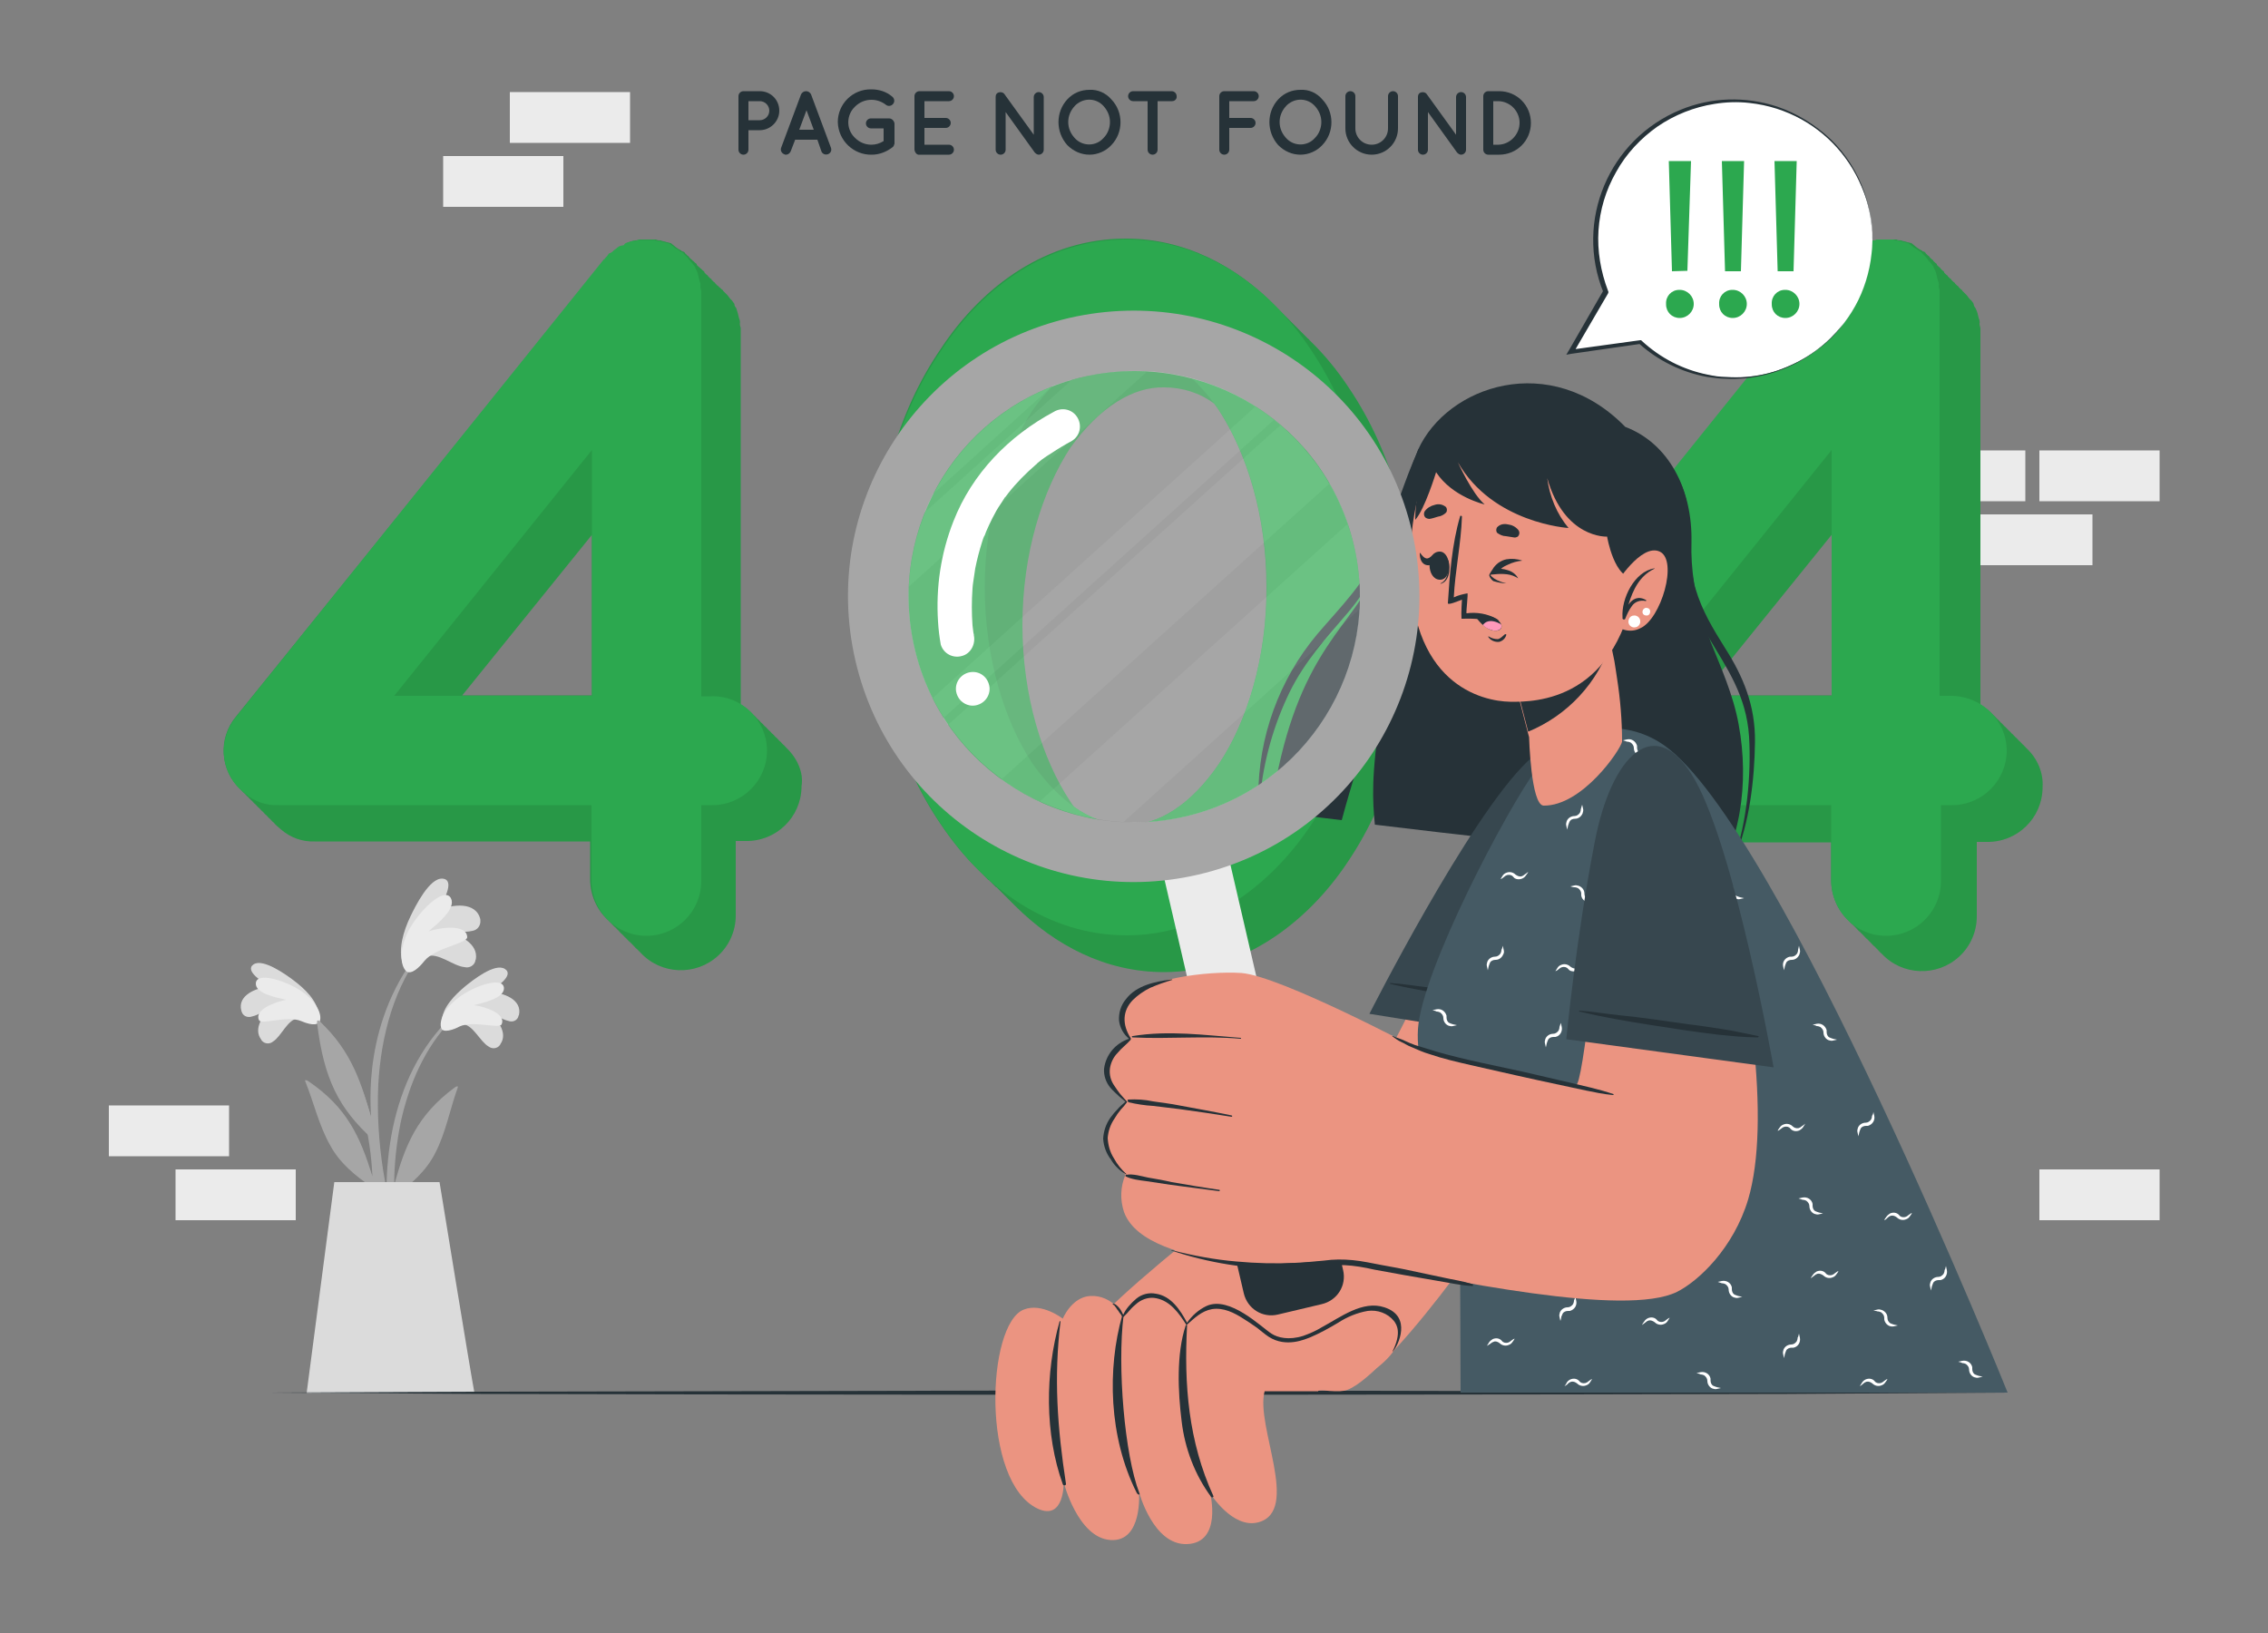 <?xml version="1.0" encoding="utf-8"?>
<!-- Generator: Adobe Illustrator 22.1.0, SVG Export Plug-In . SVG Version: 6.00 Build 0)  -->
<svg version="1.1" id="Layer_1" xmlns="http://www.w3.org/2000/svg" xmlns:xlink="http://www.w3.org/1999/xlink" x="0px" y="0px"
	 viewBox="0 0 500 360" style="enable-background:new 0 0 500 360;" xml:space="preserve">
<rect x="0" y="0" width="500" height="360" fill="#808080" stroke="none"/>
<style type="text/css">
	.st0{fill:#A6A6A6;}
	.st1{fill:#DBDBDB;}
	.st2{fill:#EBEBEB;}
	.st3{fill:#263238;}
	.st4{fill:#2CA84F;}
	.st5{opacity:0.1;enable-background:new    ;}
	.st6{fill:#EB9481;}
	.st7{fill:#37474F;}
	.st8{fill:#455A64;}
	.st9{fill:#FFFFFF;}
	.st10{fill:#FF99BA;}
	.st11{opacity:0.3;}
</style>
<g>
	<path class="st0" d="M99.4,224.2c-13.7,13.4-16,34.1-13.1,52.3c0.1,0.4,0.7,0.3,0.7-0.1c0-4.1-0.1-8.2-0.1-12.3
		c0.1-0.2,0.1-0.4,0.2-0.5c3.6-2.6,6.9-5.5,8.9-9.5c2.3-4.5,3.2-9.6,4.9-14.3c0.2-0.5-0.3-0.3-0.6-0.1c-8.3,6.1-11,12.7-13.4,21.6
		c0-4.6,0.5-9.2,1.4-13.7c1.8-8.4,5.3-16.7,11.4-22.9c0.1-0.1,0.1-0.3,0-0.4S99.5,224.1,99.4,224.2L99.4,224.2z"/>
	<path class="st1" d="M102,225.8c2.3,0.1,3.8,3.8,5.7,4.9c0.8,0.6,1.9,0.5,2.5-0.3c0,0,0.1-0.1,0.1-0.2c1.8-2.5-0.7-5.7-3-7.4
		c1.7,0.7,3.1,1.9,4.9,2.3c0.9,0.3,1.9-0.2,2.1-1.1c0-0.1,0-0.1,0.1-0.2c0.8-3.5-3.5-5-6.5-5.1c1.4-1,5.6-3.7,3.4-5.1
		s-7.1,2.5-8.7,3.8c-2.3,1.9-5.1,4.7-5.2,7.7C97.2,228.6,100.2,226.5,102,225.8z"/>
	<path class="st2" d="M101.3,226.3c3-1.4,8.8,0.6,9.3-0.5c1-2.3-3.6-3.9-6.1-4.2c2.3-0.6,6.7-1.6,6.6-3.8c-0.2-2.7-6.8-0.4-10.1,2.2
		c-4.2,3.2-4.2,6.3-3.5,7C98.4,227.7,100.8,226.6,101.3,226.3z"/>
	<path class="st0" d="M68.2,222.9c14.2,12.9,17.3,33.5,15.1,51.7c0,0.4-0.7,0.3-0.7-0.1c-0.2-4.1-0.2-8.2-0.4-12.3l-0.2-0.5
		c-3.7-2.5-7.1-5.3-9.2-9.2c-2.5-4.4-3.6-9.4-5.5-14.1c-0.2-0.4,0.3-0.3,0.6-0.1c8.6,5.8,11.5,12.3,14.2,21c-0.2-4.6-0.9-9.2-2-13.7
		c-2.1-8.3-6-16.5-12.2-22.4C67.7,223,68,222.6,68.2,222.9z"/>
	<path class="st1" d="M65.7,224.5c-2.3,0.2-3.7,4-5.5,5.1c-0.7,0.6-1.8,0.6-2.5-0.2c0-0.1-0.1-0.1-0.1-0.2c-1.9-2.5,0.5-5.7,2.7-7.5
		c-1.7,0.8-3,2-4.8,2.4c-0.9,0.3-1.9-0.1-2.2-1c0-0.1-0.1-0.2-0.1-0.3c-0.9-3.4,3.3-5.1,6.3-5.3c-1.5-0.9-5.7-3.5-3.6-4.9
		s7.2,2.3,8.8,3.5c2.4,1.8,5.3,4.5,5.5,7.5C70.7,227.2,67.6,225.2,65.7,224.5z"/>
	<path class="st2" d="M66.4,225.1c-3.1-1.3-8.8,0.9-9.3-0.2c-1.1-2.3,3.5-4,6-4.5c-2.3-0.5-6.8-1.4-6.7-3.6
		c0.1-2.7,6.7-0.6,10.2,1.8c4.3,3.1,4.4,6.2,3.7,6.8C69.4,226.4,66.9,225.3,66.4,225.1z"/>
	<path class="st0" d="M82.7,256.8c1,6.9,2.4,13.7,4.4,20.3c0.1,0.3,0.3,0.4,0.6,0.4c0.3-0.1,0.4-0.3,0.4-0.6
		c-0.9-6.3-2.6-12.4-3.6-18.7c-1-6.3-1.4-12.8-1.1-19.2c0.6-10.6,3.5-21.8,10.3-30.1c0.2-0.2-0.2-0.5-0.3-0.3
		c-13.8,16.1-11.6,35.8-11.6,37.6c-2-6.7-4-14.3-11.4-21.1c-0.3-0.3-0.6-0.1-0.5,0.4C71.4,238,74.8,244.4,82,251
		C82.2,253,82.4,254.9,82.7,256.8z"/>
	<path class="st1" d="M94,210.9c2.5-1.1,5.9,2.1,8.4,2.3c1.1,0.3,2.2-0.4,2.4-1.4c0-0.1,0-0.2,0.1-0.3c0.6-3.5-3.6-5.5-6.9-6.2
		c2.1-0.1,4.1,0.4,6.2-0.1c1.1-0.2,1.8-1.2,1.7-2.3c0-0.1,0-0.1,0-0.2c-0.9-4-6.2-3.4-9.3-2c1-1.8,3.9-6.7,1-7s-6.1,6.2-7.1,8.3
		c-1.5,3.1-2.9,7.5-1.6,10.6C90.4,216.3,92.5,212.6,94,210.9z"/>
	<path class="st2" d="M93.6,211.8c2.4-2.9,9.4-3.8,9.4-5.2c-0.1-2.9-5.7-2.2-8.5-1.3c2.1-1.8,6.1-5,4.9-7.3c-1.5-2.7-7.2,3-9.4,7.3
		c-2.7,5.5-1.1,8.7-0.1,9C91.3,214.7,93.2,212.3,93.6,211.8z"/>
	<path class="st1" d="M73.7,260.6l-6.1,46.5h37c-0.8-4.1-7.7-46.5-7.7-46.5L73.7,260.6z"/>
	<rect x="434.8" y="113.4" class="st2" width="26.5" height="11.2"/>
	<rect x="449.6" y="99.3" class="st2" width="26.5" height="11.2"/>
	<rect x="420" y="99.3" class="st2" width="26.5" height="11.2"/>
	<rect x="38.7" y="257.8" class="st2" width="26.5" height="11.2"/>
	<rect x="24" y="243.7" class="st2" width="26.5" height="11.2"/>
	<rect x="449.6" y="257.8" class="st2" width="26.5" height="11.2"/>
	<rect x="112.4" y="20.3" class="st2" width="26.5" height="11.2"/>
	<rect x="97.7" y="34.4" class="st2" width="26.5" height="11.2"/>
	<polygon class="st3" points="58,307 106,306.8 154,306.7 250,306.5 346,306.7 394,306.8 442,307 394,307.3 346,307.4 250,307.5 
		154,307.4 106,307.3 	"/>
	<path class="st4" d="M173.4,164.9L173.4,164.9c-0.3-0.3-0.5-0.6-0.8-0.8l0,0c-0.3-0.3-0.5-0.6-0.8-0.8l0,0
		c-0.3-0.3-0.5-0.6-0.8-0.8l0,0c-0.3-0.3-0.5-0.6-0.8-0.8l0,0c-0.3-0.3-0.5-0.6-0.8-0.8l0,0c-0.3-0.3-0.5-0.6-0.8-0.8l0,0
		c-0.3-0.3-0.5-0.6-0.8-0.8l0,0c-0.3-0.3-0.5-0.6-0.8-0.8l0,0c-0.3-0.3-0.5-0.6-0.8-0.8l0,0c-0.8-0.9-1.8-1.7-2.9-2.4V72.5
		c0-0.4-0.2-0.7-0.2-1.1c0.1-0.4,0-0.9-0.2-1.3c0-0.2-0.2-0.7-0.2-0.9c-0.1-0.4-0.3-0.9-0.4-1.3c-0.2-0.2-0.4-0.5-0.4-0.9
		c-0.3-0.4-0.5-0.8-0.9-1.1c-0.2-0.2-0.4-0.6-0.7-0.9l-0.9-0.9c0-0.1-0.2-0.3-0.4-0.4l-0.4-0.4h-0.1c0-0.1-0.2-0.3-0.4-0.4l-0.4-0.4
		l0,0c0-0.1-0.2-0.3-0.4-0.4l-0.4-0.4l0,0c0-0.1-0.2-0.3-0.4-0.4l-0.4-0.4l0,0c0-0.1-0.2-0.3-0.4-0.4l-0.4-0.4v-0.1
		c0-0.1-0.2-0.3-0.4-0.4l-0.4-0.4h-0.1c0-0.1-0.2-0.3-0.4-0.4l-0.4-0.4v-0.1c0-0.1-0.2-0.3-0.4-0.4l-0.4-0.4h-0.1
		c0-0.1-0.2-0.3-0.4-0.4l-0.4-0.4l0,0c0-0.1-0.2-0.3-0.4-0.4l-0.5-0.5c0-0.2-0.4-0.4-0.7-0.4c0-0.1-0.1-0.2-0.2-0.2c0,0,0,0,0,0
		c-0.4-0.2-0.7-0.4-1.1-0.7c-0.4-0.3-0.7-0.6-1.1-0.9c-0.2,0-0.7-0.2-0.9-0.2c-0.4-0.2-1.1-0.2-1.3-0.4c-0.4,0-0.8,0-1.1-0.2h-3.7
		c-0.3,0.2-0.6,0.2-0.9,0.2c-0.7,0.2-1.1,0.2-1.3,0.4c-0.4,0-0.6,0.2-0.9,0.7c-0.5,0-0.9,0.2-1.3,0.4c-0.2,0.2-0.7,0.4-0.9,0.7
		c-0.3,0.3-0.7,0.5-1.1,0.7c-0.2,0.3-0.4,0.6-0.7,0.9c-0.2,0.2-0.2,0.4-0.4,0.4L52,158c-4,4.8-3.5,11.9,1.1,16.1
		c0.3,0.3,0.5,0.6,0.8,0.8c0.3,0.3,0.5,0.6,0.8,0.8c0.3,0.3,0.5,0.6,0.8,0.8c0.3,0.3,0.5,0.6,0.8,0.8c0.3,0.3,0.5,0.6,0.8,0.8
		c0.3,0.3,0.5,0.6,0.8,0.8c0.3,0.3,0.5,0.6,0.8,0.8c0.3,0.3,0.5,0.6,0.8,0.8c0.3,0.3,0.5,0.6,0.8,0.8c0.5,0.6,1.1,1.1,1.7,1.6
		c2.1,1.8,4.7,2.7,7.4,2.6h60.7v8.3c0,3.4,1.4,6.7,3.9,9l0,0c0.3,0.3,0.5,0.5,0.8,0.8l0,0c0.3,0.3,0.5,0.6,0.8,0.8l0,0
		c0.3,0.3,0.5,0.5,0.8,0.8l0,0c0.3,0.3,0.5,0.6,0.8,0.8l0,0c0.3,0.3,0.5,0.6,0.8,0.8l0,0c0.3,0.3,0.5,0.6,0.8,0.8l0,0
		c0.3,0.3,0.5,0.5,0.8,0.8l0,0c0.3,0.3,0.5,0.6,0.8,0.8l0,0c0.3,0.3,0.5,0.5,0.8,0.8l0,0c4.5,4.9,12.2,5.2,17.1,0.7
		c2.5-2.3,3.9-5.5,3.9-8.9v-16.4h2.2c6.7,0.1,12.2-5.2,12.3-11.9c0-0.1,0-0.1,0-0.2C177.2,170.4,175.8,167.2,173.4,164.9z
		 M130.5,117.9v35.4h-28.6L130.5,117.9z"/>
	<path class="st5" d="M173.4,164.9L173.4,164.9c-0.3-0.3-0.5-0.6-0.8-0.8l0,0c-0.3-0.3-0.5-0.6-0.8-0.8l0,0
		c-0.3-0.3-0.5-0.6-0.8-0.8l0,0c-0.3-0.3-0.5-0.6-0.8-0.8l0,0c-0.3-0.3-0.5-0.6-0.8-0.8l0,0c-0.3-0.3-0.5-0.6-0.8-0.8l0,0
		c-0.3-0.3-0.5-0.6-0.8-0.8l0,0c-0.3-0.3-0.5-0.6-0.8-0.8l0,0c-0.3-0.3-0.5-0.6-0.8-0.8l0,0c-0.8-0.9-1.8-1.7-2.9-2.4V72.5
		c0-0.4-0.2-0.7-0.2-1.1c0.1-0.4,0-0.9-0.2-1.3c0-0.2-0.2-0.7-0.2-0.9c-0.1-0.4-0.3-0.9-0.4-1.3c-0.2-0.2-0.4-0.5-0.4-0.9
		c-0.3-0.4-0.5-0.8-0.9-1.1c-0.2-0.2-0.4-0.6-0.7-0.9l-0.9-0.9c0-0.1-0.2-0.3-0.4-0.4l-0.4-0.4h-0.1c0-0.1-0.2-0.3-0.4-0.4l-0.4-0.4
		l0,0c0-0.1-0.2-0.3-0.4-0.4l-0.4-0.4l0,0c0-0.1-0.2-0.3-0.4-0.4l-0.4-0.4l0,0c0-0.1-0.2-0.3-0.4-0.4l-0.4-0.4v-0.1
		c0-0.1-0.2-0.3-0.4-0.4l-0.4-0.4h-0.1c0-0.1-0.2-0.3-0.4-0.4l-0.4-0.4v-0.1c0-0.1-0.2-0.3-0.4-0.4l-0.4-0.4h-0.1
		c0-0.1-0.2-0.3-0.4-0.4l-0.4-0.4l0,0c0-0.1-0.2-0.3-0.4-0.4l-0.5-0.5c0-0.2-0.4-0.4-0.7-0.4c0-0.1-0.1-0.2-0.2-0.2c0,0,0,0,0,0
		c-0.4-0.2-0.7-0.4-1.1-0.7c-0.4-0.3-0.7-0.6-1.1-0.9c-0.2,0-0.7-0.2-0.9-0.2c-0.4-0.2-1.1-0.2-1.3-0.4c-0.4,0-0.8,0-1.1-0.2h-3.7
		c-0.3,0.2-0.6,0.2-0.9,0.2c-0.7,0.2-1.1,0.2-1.3,0.4c-0.4,0-0.6,0.2-0.9,0.7c-0.5,0-0.9,0.2-1.3,0.4c-0.2,0.2-0.7,0.4-0.9,0.7
		c-0.3,0.3-0.7,0.5-1.1,0.7c-0.2,0.3-0.4,0.6-0.7,0.9c-0.2,0.2-0.2,0.4-0.4,0.4L52,158c-4,4.8-3.5,11.9,1.1,16.1
		c0.3,0.3,0.5,0.6,0.8,0.8c0.3,0.3,0.5,0.6,0.8,0.8c0.3,0.3,0.5,0.6,0.8,0.8c0.3,0.3,0.5,0.6,0.8,0.8c0.3,0.3,0.5,0.6,0.8,0.8
		c0.3,0.3,0.5,0.6,0.8,0.8c0.3,0.3,0.5,0.6,0.8,0.8c0.3,0.3,0.5,0.6,0.8,0.8c0.3,0.3,0.5,0.6,0.8,0.8c0.5,0.6,1.1,1.1,1.7,1.6
		c2.1,1.8,4.7,2.7,7.4,2.6h60.7v8.3c0,3.4,1.4,6.7,3.9,9l0,0c0.3,0.3,0.5,0.5,0.8,0.8l0,0c0.3,0.3,0.5,0.6,0.8,0.8l0,0
		c0.3,0.3,0.5,0.5,0.8,0.8l0,0c0.3,0.3,0.5,0.6,0.8,0.8l0,0c0.3,0.3,0.5,0.6,0.8,0.8l0,0c0.3,0.3,0.5,0.6,0.8,0.8l0,0
		c0.3,0.3,0.5,0.5,0.8,0.8l0,0c0.3,0.3,0.5,0.6,0.8,0.8l0,0c0.3,0.3,0.5,0.5,0.8,0.8l0,0c4.5,4.9,12.2,5.2,17.1,0.7
		c2.5-2.3,3.9-5.5,3.9-8.9v-16.4h2.2c6.7,0.1,12.2-5.2,12.3-11.9c0-0.1,0-0.1,0-0.2C177.2,170.4,175.8,167.2,173.4,164.9z
		 M130.5,117.9v35.4h-28.6L130.5,117.9z"/>
	<path class="st4" d="M169.1,165.4c0,6.7-5.4,12.1-12.1,12.1c-0.1,0-0.1,0-0.2,0h-2.2v16.7c0,6.7-5.4,12.1-12.1,12.1
		c-6.7,0-12-5.4-12.1-12.1v-16.7H61.4c-2.7,0.1-5.4-0.8-7.4-2.6c-5.2-3.9-6.2-11.2-2.3-16.4c0.1-0.1,0.2-0.3,0.3-0.4l81.1-100.9
		c0.2,0,0.2-0.2,0.4-0.4c0.3-0.3,0.5-0.5,0.7-0.9c0.4-0.1,0.8-0.3,1.1-0.7c0.2-0.2,0.6-0.4,0.9-0.7c0.4-0.3,0.8-0.4,1.3-0.4
		c0.2-0.4,0.4-0.6,0.9-0.6c0.2-0.2,0.6-0.2,1.3-0.4c0.3,0,0.6,0,0.9-0.2h3.7c0.3,0.2,0.7,0.3,1.1,0.2c0.2,0.2,0.9,0.2,1.3,0.4
		c0.2,0,0.7,0.2,0.9,0.2c0.4,0.4,0.9,0.6,1.1,0.9c0.4,0.2,0.7,0.4,1.1,0.7c0.1,0,0.2,0.1,0.2,0.2l0,0c0.2,0,0.7,0.2,0.7,0.4l0.9,0.9
		c0.2,0.2,0.4,0.6,0.7,0.9c0.3,0.3,0.6,0.7,0.9,1.1c0.1,0.3,0.2,0.6,0.4,0.9c0.2,0.4,0.3,0.9,0.4,1.3c0,0.2,0.2,0.7,0.2,0.9
		c0.2,0.4,0.3,0.9,0.2,1.3c0,0.4,0.2,0.6,0.2,1.1v89.2h2.2C163.5,153.3,169,158.7,169.1,165.4z M130.5,99.2l-43.6,54.2h43.6V99.2z"
		/>
	<path class="st4" d="M297.3,85.4c-2.5-3.8-5.4-7.3-8.6-10.4c-0.1-0.1-0.2-0.3-0.4-0.4l-0.1-0.1c-0.1-0.1-0.2-0.2-0.3-0.3
		c-0.3-0.3-0.6-0.6-0.9-0.9l-0.1-0.1l-0.3-0.3c0,0-0.1-0.1-0.1-0.1c-0.1-0.1-0.2-0.2-0.3-0.3c-0.3-0.3-0.6-0.6-0.9-0.9l-0.1-0.1
		l-0.3-0.3l-0.1-0.1c-0.1-0.1-0.2-0.2-0.3-0.3c-0.3-0.3-0.6-0.6-0.9-0.9l-0.1-0.1l-0.3-0.3c0,0-0.1-0.1-0.1-0.1
		c-0.1-0.1-0.2-0.2-0.3-0.3c-0.3-0.3-0.6-0.6-0.9-0.9l-0.1-0.1c-0.1-0.1-0.2-0.2-0.3-0.3c0,0-0.1-0.1-0.1-0.1
		c-8.8-9.1-20.3-15.1-33.2-15.1c-17.3,0-31.6,10.3-40.8,24.3c-9.6,14-14.7,32.3-14.9,52.4c0.2,20,5.3,38.4,14.9,52.4
		c2.5,3.7,5.3,7.2,8.5,10.3l0.4,0.4v0l0.8,0.8c0.1,0.1,0.3,0.3,0.4,0.4l0.4,0.4l0.1,0l0.8,0.8l0.4,0.4l0.4,0.4c0,0,0,0,0.1,0
		l0.8,0.8l0.4,0.4l0.4,0.4c0,0,0,0,0.1,0.1l0.8,0.8l0.4,0.4l0.4,0.4l0.1,0.1l0.8,0.8c8.7,8.6,19.8,14.5,32.7,14.5
		c16.9,0,31.4-10.5,40.6-24.4c9.4-14,14.7-32.4,14.7-52.4C312,117.6,306.8,99.4,297.3,85.4z M268.8,168.3
		c-6.4,9.4-13.6,13.6-20.4,13.6c-4.2-0.1-8.2-1.5-11.6-4c-0.3-0.4-0.6-0.8-0.9-1.3c-6.1-9.2-10.5-23.2-10.5-38.8
		c0-15.8,4.4-29.6,10.5-39c6.6-9.2,14-13.6,20.8-13.4c4,0,7.8,1.2,11,3.6c0.4,0.5,0.7,0.9,1,1.4c6.1,9.4,10.5,23.2,10.5,39
		C279.3,145,274.9,159.1,268.8,168.3z"/>
	<path class="st5" d="M297.3,85.4c-2.5-3.8-5.4-7.3-8.6-10.4c-0.1-0.1-0.2-0.3-0.4-0.4l-0.1-0.1c-0.1-0.1-0.2-0.2-0.3-0.3
		c-0.3-0.3-0.6-0.6-0.9-0.9l-0.1-0.1l-0.3-0.3c0,0-0.1-0.1-0.1-0.1c-0.1-0.1-0.2-0.2-0.3-0.3c-0.3-0.3-0.6-0.6-0.9-0.9l-0.1-0.1
		l-0.3-0.3l-0.1-0.1c-0.1-0.1-0.2-0.2-0.3-0.3c-0.3-0.3-0.6-0.6-0.9-0.9l-0.1-0.1l-0.3-0.3c0,0-0.1-0.1-0.1-0.1
		c-0.1-0.1-0.2-0.2-0.3-0.3c-0.3-0.3-0.6-0.6-0.9-0.9l-0.1-0.1c-0.1-0.1-0.2-0.2-0.3-0.3c0,0-0.1-0.1-0.1-0.1
		c-8.8-9.1-20.3-15.1-33.2-15.1c-17.3,0-31.6,10.3-40.8,24.3c-9.6,14-14.7,32.3-14.9,52.4c0.2,20,5.3,38.4,14.9,52.4
		c2.5,3.7,5.3,7.2,8.5,10.3l0.4,0.4v0l0.8,0.8c0.1,0.1,0.3,0.3,0.4,0.4l0.4,0.4l0.1,0l0.8,0.8l0.4,0.4l0.4,0.4c0,0,0,0,0.1,0
		l0.8,0.8l0.4,0.4l0.4,0.4c0,0,0,0,0.1,0.1l0.8,0.8l0.4,0.4l0.4,0.4l0.1,0.1l0.8,0.8c8.7,8.6,19.8,14.5,32.7,14.5
		c16.9,0,31.4-10.5,40.6-24.4c9.4-14,14.7-32.4,14.7-52.4C312,117.6,306.8,99.4,297.3,85.4z M268.8,168.3
		c-6.4,9.4-13.6,13.6-20.4,13.6c-4.2-0.1-8.2-1.5-11.6-4c-0.3-0.4-0.6-0.8-0.9-1.3c-6.1-9.2-10.5-23.2-10.5-38.8
		c0-15.8,4.4-29.6,10.5-39c6.6-9.2,14-13.6,20.8-13.4c4,0,7.8,1.2,11,3.6c0.4,0.5,0.7,0.9,1,1.4c6.1,9.4,10.5,23.2,10.5,39
		C279.3,145,274.9,159.1,268.8,168.3z"/>
	<path class="st4" d="M192.7,129.5c0.2-20.2,5.3-38.4,14.9-52.4c9.2-14,23.5-24.3,40.8-24.3c16.9,0,31.4,10.3,40.6,24.3
		c9.4,14,14.7,32.2,14.7,52.4c0,20-5.3,38.4-14.7,52.4c-9.2,13.8-23.7,24.3-40.6,24.3c-17.3,0-31.6-10.5-40.8-24.3
		C198,167.8,192.9,149.4,192.7,129.5z M279.3,129.5c0-15.8-4.4-29.6-10.5-39c-6.4-9.2-13.6-13.6-20.4-13.4
		c-6.8-0.2-14.3,4.2-20.8,13.4c-6.1,9.4-10.5,23.3-10.5,39c0,15.6,4.4,29.6,10.5,38.8c6.6,9.4,14,13.6,20.8,13.6s14-4.2,20.4-13.6
		C274.9,159.1,279.3,145,279.3,129.5z"/>
	<path class="st4" d="M446.7,164.9L446.7,164.9c-0.3-0.3-0.5-0.6-0.8-0.8l0,0c-0.3-0.3-0.5-0.6-0.8-0.8l0,0
		c-0.3-0.3-0.5-0.6-0.8-0.8l0,0c-0.3-0.3-0.5-0.6-0.8-0.8l0,0c-0.3-0.3-0.5-0.6-0.8-0.8l0,0c-0.3-0.3-0.5-0.6-0.8-0.8l0,0
		c-0.3-0.3-0.5-0.6-0.8-0.8l0,0c-0.3-0.3-0.5-0.6-0.8-0.8l0,0c-0.3-0.3-0.5-0.6-0.8-0.8l0,0c-0.8-0.9-1.8-1.7-2.9-2.4V72.5
		c0-0.4-0.2-0.7-0.2-1.1c0.1-0.4,0-0.9-0.2-1.3c0-0.2-0.2-0.7-0.2-0.9c-0.1-0.4-0.3-0.9-0.5-1.3c-0.2-0.2-0.4-0.6-0.4-0.9
		c-0.2-0.4-0.5-0.8-0.9-1.1c-0.2-0.2-0.4-0.6-0.7-0.9l-0.9-0.9c0-0.1-0.2-0.3-0.4-0.4l-0.4-0.4h0c0-0.1-0.2-0.3-0.4-0.4l-0.4-0.4
		l0,0c0-0.1-0.2-0.3-0.4-0.4l-0.4-0.4l0,0c0-0.1-0.2-0.3-0.4-0.4l-0.4-0.4l0,0c0-0.1-0.2-0.3-0.4-0.4l-0.4-0.4v-0.1
		c0-0.1-0.2-0.3-0.4-0.4l-0.4-0.4h0c0-0.1-0.2-0.3-0.4-0.4l-0.4-0.4v-0.1c0-0.1-0.2-0.3-0.4-0.4l-0.4-0.4h0c0-0.1-0.2-0.3-0.4-0.4
		l-0.4-0.4l0,0c0-0.1-0.2-0.3-0.4-0.4l-0.5-0.5c0-0.2-0.4-0.4-0.7-0.4c0-0.1-0.1-0.2-0.2-0.2l0,0c-0.4-0.2-0.7-0.4-1.1-0.7
		c-0.4-0.3-0.7-0.6-1.1-0.9c-0.2,0-0.7-0.2-0.9-0.2c-0.4-0.2-1.1-0.2-1.3-0.4c-0.4,0-0.8,0-1.1-0.2h-3.7c-0.3,0.2-0.6,0.2-0.9,0.2
		c-0.7,0.2-1.1,0.2-1.3,0.4c-0.4,0-0.6,0.2-0.9,0.7c-0.5,0-0.9,0.2-1.3,0.4c-0.2,0.2-0.7,0.4-0.9,0.7c-0.3,0.3-0.7,0.5-1.1,0.7
		c-0.2,0.3-0.4,0.6-0.7,0.9c-0.2,0.2-0.2,0.4-0.4,0.4L325.3,158c-4,4.8-3.5,11.9,1.1,16.1c0.3,0.3,0.5,0.6,0.8,0.8
		c0.3,0.3,0.5,0.6,0.8,0.8c0.3,0.3,0.5,0.6,0.8,0.8c0.8,0.8,1.7,1.7,2.5,2.5c0.6,0.5,1.1,1.1,1.7,1.7c0.3,0.3,0.5,0.6,0.8,0.8
		c0.5,0.6,1.1,1.1,1.7,1.6c2.1,1.8,4.7,2.7,7.5,2.6h60.7v8.3c0,3.4,1.4,6.7,3.9,9l0,0c0.3,0.3,0.5,0.6,0.8,0.8l0,0
		c0.3,0.3,0.5,0.5,0.8,0.8l0,0c0.3,0.3,0.5,0.6,0.8,0.8l0,0c0.3,0.3,0.5,0.5,0.8,0.8l0,0c0.3,0.3,0.5,0.6,0.8,0.8l0,0
		c0.3,0.3,0.5,0.5,0.8,0.8l0,0c0.3,0.3,0.5,0.6,0.8,0.8l0,0c0.3,0.3,0.5,0.5,0.8,0.8l0,0c0.3,0.3,0.5,0.6,0.8,0.8l0,0
		c4.5,4.9,12.2,5.2,17.1,0.7c2.5-2.3,3.9-5.5,3.9-8.9v-16.4h2.2c6.7,0.1,12.2-5.2,12.3-11.9c0-0.1,0-0.1,0-0.2
		C450.5,170.4,449.2,167.2,446.7,164.9z M403.8,117.9v35.4h-28.6L403.8,117.9z"/>
	<path class="st5" d="M446.7,164.9L446.7,164.9c-0.3-0.3-0.5-0.6-0.8-0.8l0,0c-0.3-0.3-0.5-0.6-0.8-0.8l0,0
		c-0.3-0.3-0.5-0.6-0.8-0.8l0,0c-0.3-0.3-0.5-0.6-0.8-0.8l0,0c-0.3-0.3-0.5-0.6-0.8-0.8l0,0c-0.3-0.3-0.5-0.6-0.8-0.8l0,0
		c-0.3-0.3-0.5-0.6-0.8-0.8l0,0c-0.3-0.3-0.5-0.6-0.8-0.8l0,0c-0.3-0.3-0.5-0.6-0.8-0.8l0,0c-0.8-0.9-1.8-1.7-2.9-2.4V72.5
		c0-0.4-0.2-0.7-0.2-1.1c0.1-0.4,0-0.9-0.2-1.3c0-0.2-0.2-0.7-0.2-0.9c-0.1-0.4-0.3-0.9-0.5-1.3c-0.2-0.2-0.4-0.6-0.4-0.9
		c-0.2-0.4-0.5-0.8-0.9-1.1c-0.2-0.2-0.4-0.6-0.7-0.9l-0.9-0.9c0-0.1-0.2-0.3-0.4-0.4l-0.4-0.4h0c0-0.1-0.2-0.3-0.4-0.4l-0.4-0.4
		l0,0c0-0.1-0.2-0.3-0.4-0.4l-0.4-0.4l0,0c0-0.1-0.2-0.3-0.4-0.4l-0.4-0.4l0,0c0-0.1-0.2-0.3-0.4-0.4l-0.4-0.4v-0.1
		c0-0.1-0.2-0.3-0.4-0.4l-0.4-0.4h0c0-0.1-0.2-0.3-0.4-0.4l-0.4-0.4v-0.1c0-0.1-0.2-0.3-0.4-0.4l-0.4-0.4h0c0-0.1-0.2-0.3-0.4-0.4
		l-0.4-0.4l0,0c0-0.1-0.2-0.3-0.4-0.4l-0.5-0.5c0-0.2-0.4-0.4-0.7-0.4c0-0.1-0.1-0.2-0.2-0.2l0,0c-0.4-0.2-0.7-0.4-1.1-0.7
		c-0.4-0.3-0.7-0.6-1.1-0.9c-0.2,0-0.7-0.2-0.9-0.2c-0.4-0.2-1.1-0.2-1.3-0.4c-0.4,0-0.8,0-1.1-0.2h-3.7c-0.3,0.2-0.6,0.2-0.9,0.2
		c-0.7,0.2-1.1,0.2-1.3,0.4c-0.4,0-0.6,0.2-0.9,0.7c-0.5,0-0.9,0.2-1.3,0.4c-0.2,0.2-0.7,0.4-0.9,0.7c-0.3,0.3-0.7,0.5-1.1,0.7
		c-0.2,0.3-0.4,0.6-0.7,0.9c-0.2,0.2-0.2,0.4-0.4,0.4L325.3,158c-4,4.8-3.5,11.9,1.1,16.1c0.3,0.3,0.5,0.6,0.8,0.8
		c0.3,0.3,0.5,0.6,0.8,0.8c0.3,0.3,0.5,0.6,0.8,0.8c0.8,0.8,1.7,1.7,2.5,2.5c0.6,0.5,1.1,1.1,1.7,1.7c0.3,0.3,0.5,0.6,0.8,0.8
		c0.5,0.6,1.1,1.1,1.7,1.6c2.1,1.8,4.7,2.7,7.5,2.6h60.7v8.3c0,3.4,1.4,6.7,3.9,9l0,0c0.3,0.3,0.5,0.6,0.8,0.8l0,0
		c0.3,0.3,0.5,0.5,0.8,0.8l0,0c0.3,0.3,0.5,0.6,0.8,0.8l0,0c0.3,0.3,0.5,0.5,0.8,0.8l0,0c0.3,0.3,0.5,0.6,0.8,0.8l0,0
		c0.3,0.3,0.5,0.5,0.8,0.8l0,0c0.3,0.3,0.5,0.6,0.8,0.8l0,0c0.3,0.3,0.5,0.5,0.8,0.8l0,0c0.3,0.3,0.5,0.6,0.8,0.8l0,0
		c4.5,4.9,12.2,5.2,17.1,0.7c2.5-2.3,3.9-5.5,3.9-8.9v-16.4h2.2c6.7,0.1,12.2-5.2,12.3-11.9c0-0.1,0-0.1,0-0.2
		C450.5,170.4,449.2,167.2,446.7,164.9z M403.8,117.9v35.4h-28.6L403.8,117.9z"/>
	<path class="st4" d="M442.4,165.4c0,6.7-5.4,12.1-12.1,12.1c-0.1,0-0.1,0-0.2,0h-2.2v16.7c0,6.7-5.4,12.1-12.1,12.1
		c-6.7,0-12-5.4-12.1-12.1v-16.7h-69.1c-2.7,0.1-5.4-0.8-7.5-2.6c-5.2-3.9-6.2-11.2-2.4-16.4c0.1-0.2,0.2-0.3,0.4-0.5l81.1-100.9
		c0.2,0,0.2-0.2,0.4-0.4c0.3-0.3,0.5-0.5,0.7-0.9c0.4-0.1,0.8-0.3,1.1-0.7c0.2-0.2,0.7-0.4,0.9-0.7c0.4-0.3,0.8-0.4,1.3-0.4
		c0.2-0.4,0.4-0.6,0.9-0.6c0.2-0.2,0.7-0.2,1.3-0.4c0.3,0,0.6,0,0.9-0.2h3.7c0.3,0.2,0.7,0.3,1.1,0.2c0.2,0.2,0.9,0.2,1.3,0.4
		c0.2,0,0.7,0.2,0.9,0.2c0.4,0.4,0.9,0.6,1.1,0.9c0.4,0.2,0.7,0.4,1.1,0.7c0.1,0,0.2,0.1,0.2,0.2l0,0c0.2,0,0.6,0.2,0.6,0.4l0.9,0.9
		c0.2,0.2,0.4,0.6,0.7,0.9c0.3,0.3,0.6,0.7,0.9,1.1c0.1,0.3,0.2,0.6,0.4,0.9c0.2,0.4,0.3,0.9,0.4,1.3c0,0.2,0.2,0.7,0.2,0.9
		c0.2,0.4,0.3,0.9,0.2,1.3c0,0.4,0.2,0.6,0.2,1.1v89.2h2.2C436.8,153.3,442.3,158.7,442.4,165.4z M403.8,99.2l-43.6,54.2h43.6V99.2z
		"/>
	<path class="st3" d="M167.5,28.7H165V33c0,0.6-0.5,1.1-1.1,1.1s-1.1-0.5-1.1-1.1V21.2c0-0.6,0.5-1.1,1.1-1.1l0,0h3.6
		c2.4,0,4.3,1.9,4.3,4.3S169.8,28.7,167.5,28.7C167.5,28.7,167.5,28.7,167.5,28.7L167.5,28.7z M165,26.5h2.5c1.1,0,2.1-0.9,2.1-2.1
		c0-1.1-0.9-2.1-2.1-2.1H165V26.5z"/>
	<path class="st3" d="M180.2,30.8h-4.9l-1,2.6c-0.2,0.4-0.6,0.7-1,0.7c-0.1,0-0.3,0-0.4-0.1c-0.6-0.2-0.9-0.9-0.7-1.4l4.4-11.8
		c0.2-0.4,0.6-0.7,1.1-0.7c0.5,0,0.9,0.3,1.1,0.7l4.4,11.8c0.2,0.6-0.1,1.2-0.7,1.4c-0.6,0.2-1.2-0.1-1.4-0.6L180.2,30.8z
		 M179.4,28.6l-1.6-4.3l-1.6,4.3H179.4z"/>
	<path class="st3" d="M184.7,26.9c0-4,3.3-7.3,7.4-7.2c0,0,0,0,0,0c1.7,0,3.3,0.5,4.6,1.6c0.5,0.4,0.6,1.1,0.2,1.6c0,0,0,0,0,0
		c-0.4,0.5-1.1,0.6-1.6,0.2c-0.9-0.7-2-1.1-3.2-1.1c-1.3,0-2.6,0.5-3.6,1.5c-1.9,1.8-2,4.8-0.2,6.7c0.1,0.1,0.1,0.1,0.2,0.2
		c1,1,2.3,1.5,3.6,1.5c1,0,1.9-0.3,2.7-0.8v-2.8H192c-0.6,0-1.1-0.5-1.1-1.1c0-0.6,0.5-1.1,1.1-1.1c0,0,0,0,0,0h4
		c0.6,0,1.1,0.5,1.2,1.1c0,0,0,0,0,0v4.4c0,0.1,0,0.2-0.1,0.3c0,0,0,0.1,0,0.1l0,0c-0.1,0.2-0.2,0.4-0.4,0.5c-1.3,1-2.9,1.6-4.5,1.6
		C188.2,34.2,184.8,31,184.7,26.9C184.7,27,184.7,27,184.7,26.9z"/>
	<path class="st3" d="M201.6,33V21.2c0-0.6,0.5-1.1,1.1-1.1c0,0,0,0,0,0h6.5c0.6,0,1.1,0.5,1.1,1.1c0,0.6-0.5,1.1-1.1,1.1h-5.4V26
		h4.7c0.6,0,1.1,0.5,1.1,1.1s-0.5,1.1-1.1,1.1l0,0h-4.7v3.7h5.4c0.6,0,1.1,0.5,1.1,1.1s-0.5,1.1-1.1,1.1h-6.5l0,0l0,0
		C202.2,34.2,201.7,33.7,201.6,33C201.6,33.1,201.6,33,201.6,33z"/>
	<path class="st3" d="M221.7,33c0,0.6-0.5,1.1-1.1,1.1c-0.6,0-1.1-0.5-1.1-1.1c0,0,0,0,0,0V21.4c0-0.4,0.1-0.7,0.4-0.9
		c0.5-0.3,1.2-0.2,1.5,0.2l6.5,9v-8.3c0-0.6,0.5-1.1,1.1-1.1c0.6,0,1.1,0.5,1.1,1.1V33c0,0.6-0.5,1.1-1.1,1.1
		c-0.3,0-0.6-0.2-0.8-0.4c0,0-0.1-0.1-0.1-0.1l-6.4-8.9L221.7,33z"/>
	<path class="st3" d="M245,21.9c2.7,2.8,2.7,7.3,0,10.1c-1.2,1.3-3,2.1-4.8,2.1c-1.9,0-3.6-0.8-4.9-2.1c-2.6-2.9-2.6-7.3,0-10.1
		c1.3-1.4,3-2.1,4.9-2.1C242,19.7,243.8,20.5,245,21.9z M244.7,26.9c0-1.3-0.5-2.5-1.4-3.5c-1.6-1.8-4.3-1.9-6.1-0.3
		c-0.1,0.1-0.2,0.2-0.3,0.3c-0.9,1-1.4,2.2-1.4,3.5c0,1.3,0.5,2.5,1.4,3.5c1.6,1.8,4.3,1.9,6,0.4c0.1-0.1,0.2-0.2,0.4-0.4
		C244.2,29.5,244.7,28.2,244.7,26.9L244.7,26.9z"/>
	<path class="st3" d="M258.4,22.3h-3.2V33c0,0.6-0.5,1.1-1.1,1.1c0,0,0,0,0,0c-0.6,0-1.1-0.5-1.1-1.1V22.3h-3.2
		c-0.6,0-1.1-0.5-1.1-1.1c0,0,0,0,0,0c0-0.6,0.5-1.1,1.1-1.1c0,0,0,0,0,0h8.5c0.6,0,1.1,0.5,1.1,1.1c0,0,0,0,0,0
		C259.5,21.8,259,22.3,258.4,22.3z"/>
	<path class="st3" d="M268.8,33V21.2c0-0.6,0.5-1.1,1.1-1.1l0,0h6.5c0.6,0,1.1,0.5,1.1,1.1s-0.5,1.1-1.1,1.1l0,0H271V26h4.7
		c0.6,0,1.1,0.5,1.1,1.1s-0.5,1.1-1.1,1.1l0,0H271V33c0,0.6-0.5,1.1-1.1,1.1c0,0,0,0,0,0C269.3,34.1,268.8,33.6,268.8,33
		C268.8,33,268.8,33,268.8,33z"/>
	<path class="st3" d="M291.5,21.9c2.7,2.8,2.7,7.3,0,10.1c-1.2,1.3-3,2.1-4.8,2.1c-1.9,0-3.6-0.8-4.9-2.1c-2.6-2.9-2.6-7.3,0-10.1
		c1.3-1.4,3-2.1,4.9-2.1C288.6,19.7,290.3,20.5,291.5,21.9z M291.3,26.9c0-1.3-0.5-2.5-1.4-3.5c-1.6-1.8-4.3-1.9-6.1-0.3
		c-0.1,0.1-0.2,0.2-0.3,0.3c-0.9,1-1.4,2.2-1.4,3.5c0,1.3,0.5,2.5,1.4,3.5c1.6,1.8,4.3,1.9,6,0.4c0.1-0.1,0.2-0.2,0.4-0.4
		C290.8,29.5,291.3,28.2,291.3,26.9z"/>
	<path class="st3" d="M302.4,34.1c-3.2,0-5.8-2.6-5.8-5.8c0,0,0,0,0,0v-7.1c0-0.6,0.5-1.1,1.1-1.1c0,0,0,0,0,0
		c0.6,0,1.1,0.5,1.1,1.1c0,0,0,0,0,0v7.1c0,2,1.6,3.6,3.6,3.6c2,0,3.6-1.6,3.6-3.6c0,0,0,0,0,0v-7.1c0-0.6,0.5-1.1,1.1-1.1
		c0,0,0,0,0,0c0.6,0,1.1,0.5,1.1,1.1c0,0,0,0,0,0v7.1C308.2,31.5,305.6,34.1,302.4,34.1C302.4,34.1,302.4,34.1,302.4,34.1z"/>
	<path class="st3" d="M314.8,33c0,0.6-0.5,1.1-1.1,1.1c-0.6,0-1.1-0.5-1.1-1.1c0,0,0,0,0,0V21.4c0-0.4,0.1-0.7,0.4-0.9
		c0.5-0.3,1.2-0.2,1.5,0.2l6.5,9v-8.3c0-0.6,0.5-1.1,1.1-1.1c0.6,0,1.1,0.5,1.1,1.1V33c0,0.6-0.5,1.1-1.1,1.1
		c-0.3,0-0.6-0.2-0.8-0.4c0,0-0.1-0.1-0.1-0.1l-6.4-8.9L314.8,33z"/>
	<path class="st3" d="M327,33V21.2c0-0.6,0.5-1.1,1.1-1.1c0,0,0,0,0,0h2.4c3.9,0,7,3.1,7,7s-3.1,7-7,7h-2.4
		C327.5,34.1,327,33.6,327,33C327,33,327,33,327,33z M329.2,31.9h1.2c2.6-0.1,4.7-2.4,4.6-5c-0.1-2.5-2.1-4.5-4.6-4.6h-1.2V31.9z"/>
	<path class="st3" d="M280.3,177.8c-0.1,0.5,0.2,0.9,0.6,1.1c1,0.2,2.3,0.3,3.8,0.5c4.2-9.2,8.5-16.4,7.3-13.6
		c-1.9,4.5-3.1,9.2-3.6,14.1c1.6,0.2,5.5,0.7,7.4,0.9c4.4-16.4,9.3-28.4,8.7-24.6c-2.3,15.3-1.9,20.2-1.4,25.6
		c17.9,2.2,41.5,4.8,58.5,6.2c2.8-9,5.4-18.8,5.6-18.1c1.9,5.4,1.8,12.9,1.4,18.7c5.4,0.4,9.8,0.7,12.5,0.7c0,0,2-7.6,2.4-10.1
		c1.1-6.4,1-13-0.2-19.5c-1.2-6.6-3.9-12.5-6.3-18.5c0,0,0-0.1,0-0.1l0,0c-1.6-4-2.8-8.1-3.5-12.3c0,0,0-0.1,0-0.1
		c-0.5-3.1-0.7-6.2-0.6-9.3c0.2-11.4-4.9-21.6-14.6-25.3c-16.5-16.9-39.3-9.1-45.7,5.1l0,0c-2.5,6.4-5,14.8-7.2,21.2l0,0
		c0,0,0,0,0,0.1l0,0c-0.8,2.5-1.8,5-2.9,7.4C296.6,139.4,285.2,145.3,280.3,177.8z"/>
	<path class="st3" d="M362.4,97.4c6.2,4.1,9.8,9.7,10,18.1c0.2,4.9,0,9.6,1.4,14.3c1.4,4.8,3.9,8.9,6.4,12.9
		c4.1,6.4,6.8,12.8,6.7,20.9s-1.2,18-4.5,25.5c0,0-0.1,0-0.1,0c2.8-7.6,3.8-18.4,3.3-26.7c-0.6-9.1-4.9-15.1-9.1-22.2
		c-3.4-5.7-5.3-12.2-5.5-18.8c-0.1-4.1,0.3-8.4-0.9-12.3c-1.4-4.7-4.8-7.9-8.2-10.8C361.4,97.8,361.9,97.1,362.4,97.4z"/>
	<path class="st3" d="M290.4,139.8c5.2-6.1,10.5-11.2,13.9-19c3.1-7.1,5.2-14.7,8.4-21.7c0-0.1,0.2-0.1,0.2,0.1
		c-5,12.6-6.9,25.5-15.7,35.8c-4.8,5.6-9.5,10.7-12.9,17.6c-3.5,7.2-5.7,15-6.5,23c0,0.3-0.4,0.2-0.4,0
		C277.4,162.5,282,149.8,290.4,139.8z"/>
	<path class="st6" d="M240,295c0,0,48.3,13,56.3,11.6s34.9-37.7,40.9-50.8c6-13.1,15.9-78.6,14-85.8s-11.9-7.3-20.3,11.3
		s-28.4,59.4-31.9,62.7S236.1,291.5,240,295z"/>
	<path class="st6" d="M292.1,302.3c-7.4-3.9-16.4-13.3-22.5-14.2c-3.1-0.6-6.2,0.9-7.7,3.7c0,0-2.8-6.3-8.5-6.2
		c-2.9,0-5.5,4.7-5.5,4.7s-2.5-4.9-7.6-4.6c-4.1,0.3-6,5-6,5s-4.6-3.6-8.6-2c-8.2,3.2-9.5,38,3.1,43.9c5.9,2.7,5.7-5.8,5.7-5.8
		s3.1,12.2,10.3,12.7s6.3-10.6,6.3-10.6s3.1,11.8,10.6,11.5c7.8-0.3,5.1-11.2,5.1-11.2s4.9,7.9,10.6,6.4c9.4-2.5-0.7-21.3,1.4-28.9
		h11.8L292.1,302.3z"/>
	<path class="st6" d="M281.4,294.9c7.3,3.1,15.7-8.5,23.2-5.8c9.8,3.5,0.7,15.6-14.1,17.5h-11.8L281.4,294.9z"/>
	<path class="st3" d="M233.8,291.3C233.8,291.2,233.8,291.2,233.8,291.3c-0.1-0.1-0.2,0-0.2,0c-3.2,11.3-3.3,24.8,0.7,35.9
		c0.1,0.4,0.8,0.3,0.7-0.1C233.1,314.7,232.3,303.7,233.8,291.3z"/>
	<path class="st3" d="M247.7,290c0-0.1-0.2-0.2-0.3,0c-3.3,11.7-3,26.8,3.2,39.1c0.2,0.4,0.8,0.6,0.6,0.1
		C247.9,320.7,246.3,301.2,247.7,290z"/>
	<path class="st3" d="M267.5,329.8c-5.5-12-6.5-24.6-5.8-37.6c0-0.2-0.2-0.2-0.3,0c-2.1,6.3-1.7,14.7-0.9,21.1
		c0.7,6,2.9,11.8,6.5,16.7C267.2,330.2,267.6,330.1,267.5,329.8z"/>
	<path class="st3" d="M305.2,288.2c-4.8-1.6-9.7,2.2-13.8,4.4c-1.3,0.8-2.7,1.4-4.1,1.9c-3.2,1-5.6,0.4-7-0.5
		c-2.2-1.4-9.2-8.4-14.3-6.1c-1.7,0.8-3.2,2.1-4.3,3.7c-1.5-2.8-3.5-5.9-6.9-6.4c-1.5-0.3-3.1,0.1-4.3,1.1c-0.6,0.5-1.2,1.1-1.7,1.7
		c-0.5,0.6-0.9,1.2-1.2,1.9c0,0,0,0,0-0.1l-0.1-0.2l-0.2-0.4c-0.3-0.6-0.7-1.1-1.2-1.5c-0.2-0.2-0.5-0.3-0.7-0.3c0,0-0.1,0-0.1,0.1
		c0,0,0,0.1,0.1,0.1c0.2,0.1,0.4,0.3,0.5,0.5c0.2,0.2,0.3,0.5,0.5,0.7s0.3,0.5,0.5,0.7l0.3,0.4l0.1,0.2c0,0.1,0.1,0.1,0.2,0.2
		c0,0.1,0.1,0.1,0.2,0c0,0,0,0,0,0l0,0c0.5-0.5,1-1,1.4-1.5c0.5-0.6,1.1-1.1,1.7-1.6c1.2-0.9,2.7-1.3,4.1-1c3.1,0.6,5,3.3,6.6,5.8
		c0,0,0,0,0,0l0,0c0,0.1,0.1,0.1,0.1,0.1c1.7-1.5,3.3-3.1,5.6-3.5c2.5-0.4,4.9,0.8,6.9,2.1c1,0.6,2,1.3,3,2c0.9,0.7,1.7,1.4,2.6,2
		c3.9,2.5,8.1,0.5,9.2,0.1c2.1-0.9,4.1-2,6.1-3.2c2-1.3,4.2-2.2,6.5-2.6c2.2-0.3,4.4,0.5,5.8,2.2c0.7,0.9,1.7,2.7-0.3,6.7
		c0,0,0,0.1,0.1,0C308.2,296.7,311.4,290.2,305.2,288.2z"/>
	<path class="st7" d="M347.4,230.8l-45.5-7.3c0,0,21.8-43.1,34.8-55.6c12.9-12.3,19.2,0.3,17.3,19.4
		C351.8,208.4,347.4,230.8,347.4,230.8z"/>
	<path class="st3" d="M345.9,222.3c-1.3-0.3-2.6-0.5-3.9-0.8s-2.5-0.5-3.8-0.7c-2.6-0.4-5.1-0.8-7.7-1.1c-5.1-0.7-10.2-1.5-15.3-2
		c-2.9-0.3-5.8-0.8-8.7-1c-0.1,0-0.1,0.1,0,0.2c5,1.2,10.2,2,15.3,2.9s10.2,1.6,15.3,2.2c1.4,0.2,2.9,0.3,4.3,0.4s3,0.2,4.4,0.2
		c0.1,0,0.2-0.1,0.2-0.1C346,222.4,346,222.3,345.9,222.3L345.9,222.3z"/>
	<path class="st8" d="M322,307h120.6c0,0-50.1-124.4-75.6-142.6c-7.6-5.5-19.8-6.1-28.1,4.9c-6.7,9-25.5,44.8-26.3,57.6
		s9.2,25.6,9.2,25.6L322,307z"/>
	<path class="st9" d="M361.9,222.7c0.3-0.1,0.6-0.1,0.9-0.2c1-0.2,1.9,0.4,2.2,1.4c0,0.1,0,0.3,0,0.4c0,0.5,0.2,1,0.6,1.2
		c0.2,0.1,0.5,0.2,0.8,0.3c0.3,0,0.6,0.1,0.9,0.2c-0.3,0.1-0.6,0.1-0.9,0.2c-0.3,0.1-0.7,0-1-0.1c-0.7-0.3-1.1-1-1.1-1.7
		c0-0.5-0.3-0.9-0.7-1.2c-0.2-0.1-0.5-0.2-0.8-0.2C362.5,222.8,362.3,222.8,361.9,222.7z"/>
	<path class="st9" d="M315.8,222.7c0.3-0.1,0.6-0.1,0.9-0.2c1-0.2,1.9,0.4,2.2,1.4c0,0.1,0,0.3,0,0.4c0,0.5,0.2,1,0.6,1.2
		c0.2,0.1,0.5,0.2,0.8,0.3c0.3,0.1,0.6,0.1,0.9,0.2c-0.3,0.1-0.6,0.1-0.9,0.2c-0.3,0.1-0.7,0-1-0.1c-0.7-0.3-1.1-1-1.1-1.7
		c0-0.5-0.3-0.9-0.7-1.2c-0.2-0.1-0.5-0.2-0.8-0.2C316.4,222.8,316.1,222.8,315.8,222.7z"/>
	<path class="st9" d="M378.7,282.6c0.3-0.1,0.6-0.1,0.9-0.2c1-0.2,2,0.4,2.2,1.4c0,0.1,0,0.2,0,0.4c0,0.5,0.2,1,0.6,1.2
		c0.2,0.1,0.5,0.2,0.8,0.3c0.3,0.1,0.6,0.1,0.9,0.2c-0.3,0.1-0.6,0.1-0.9,0.2c-0.3,0.1-0.7,0-1-0.1c-0.7-0.3-1.1-1-1.1-1.7
		c0-0.5-0.3-0.9-0.7-1.2c-0.2-0.1-0.5-0.2-0.8-0.2C379.3,282.8,379,282.7,378.7,282.6z"/>
	<path class="st9" d="M399.6,225.9c0.3-0.1,0.6-0.1,0.9-0.2c1-0.2,1.9,0.4,2.2,1.4c0,0.1,0,0.3,0,0.4c0,0.5,0.2,1,0.6,1.2
		c0.2,0.1,0.5,0.2,0.8,0.3c0.3,0.1,0.6,0.1,0.9,0.2c-0.3,0.1-0.6,0.1-0.9,0.2c-0.3,0.1-0.7,0-1-0.1c-0.7-0.3-1.1-1-1.1-1.7
		c0-0.5-0.3-0.9-0.7-1.2c-0.2-0.1-0.5-0.2-0.8-0.2C400.2,226,399.9,226,399.6,225.9z"/>
	<path class="st9" d="M346.2,195.4c0.3-0.1,0.6-0.1,0.9-0.2c0.3-0.1,0.7,0,1,0.1c0.7,0.3,1.2,0.9,1.2,1.7c0,0.5,0.2,0.9,0.6,1.2
		c0.2,0.1,0.5,0.2,0.8,0.3c0.3,0.1,0.6,0.1,0.9,0.2c-0.3,0.1-0.6,0.1-0.9,0.2c-0.3,0.1-0.7,0-1-0.1c-0.7-0.3-1.2-1-1.1-1.8
		c0-0.5-0.3-0.9-0.7-1.2c-0.2-0.1-0.5-0.2-0.8-0.2C346.8,195.6,346.5,195.5,346.2,195.4z"/>
	<path class="st9" d="M379.1,194.7c0.3-0.1,0.6-0.1,0.9-0.2c0.3-0.1,0.7,0,1,0.1c0.7,0.3,1.2,0.9,1.2,1.7c0,0.5,0.2,1,0.6,1.2
		c0.2,0.1,0.5,0.2,0.8,0.3c0.3,0.1,0.6,0.1,0.9,0.2c-0.3,0.1-0.6,0.1-0.9,0.2c-0.3,0.1-0.7,0-1-0.1c-0.7-0.3-1.1-1-1.1-1.7
		c0-0.5-0.3-0.9-0.7-1.2c-0.2-0.1-0.5-0.2-0.8-0.2C379.7,194.9,379.4,194.8,379.1,194.7z"/>
	<path class="st9" d="M357.8,163.2c0.3-0.1,0.6-0.1,0.9-0.2c1-0.2,1.9,0.4,2.2,1.4c0,0.1,0,0.3,0,0.4c0,0.5,0.2,1,0.6,1.2
		c0.2,0.1,0.5,0.2,0.8,0.3c0.3,0.1,0.6,0.1,0.9,0.2c-0.3,0.1-0.6,0.1-0.9,0.2c-0.3,0.1-0.7,0-1-0.1c-0.7-0.3-1.1-1-1.1-1.7
		c0-0.5-0.3-0.9-0.7-1.2c-0.2-0.1-0.5-0.2-0.8-0.2C358.4,163.4,358.1,163.3,357.8,163.2z"/>
	<path class="st9" d="M338.2,247.8c0.3-0.1,0.6-0.1,0.9-0.2c0.3-0.1,0.7,0,1,0.1c0.7,0.3,1.2,0.9,1.2,1.7c0,0.5,0.2,1,0.6,1.2
		c0.2,0.1,0.5,0.2,0.8,0.3c0.3,0.1,0.6,0.1,0.9,0.2c-0.3,0.1-0.6,0.1-0.9,0.2c-0.3,0.1-0.7,0-1-0.1c-0.7-0.3-1.1-1-1.1-1.7
		c0-0.5-0.3-0.9-0.7-1.2c-0.2-0.1-0.5-0.2-0.8-0.2C338.8,247.9,338.5,247.9,338.2,247.8z"/>
	<path class="st9" d="M374,302.7c0.3-0.1,0.6-0.1,0.9-0.2c1-0.2,2,0.4,2.2,1.4c0,0.1,0,0.2,0,0.4c0,0.5,0.2,1,0.6,1.2
		c0.2,0.1,0.5,0.2,0.8,0.3c0.3,0.1,0.6,0.1,0.9,0.2c-0.3,0.1-0.6,0.1-0.9,0.2c-0.3,0.1-0.7,0-1-0.1c-0.7-0.3-1.1-1-1.1-1.7
		c0-0.5-0.3-0.9-0.7-1.2c-0.2-0.1-0.5-0.2-0.8-0.2C374.6,302.8,374.3,302.8,374,302.7z"/>
	<path class="st9" d="M356.4,273.2c0.3-0.1,0.6-0.1,0.9-0.2c0.3-0.1,0.7,0,1,0.1c0.7,0.3,1.2,0.9,1.2,1.7c0,0.5,0.2,1,0.6,1.2
		c0.2,0.1,0.5,0.2,0.8,0.3c0.3,0.1,0.6,0.1,0.9,0.2c-0.3,0.1-0.6,0.1-0.9,0.2c-0.3,0.1-0.7,0-1-0.1c-0.7-0.3-1.1-1-1.1-1.7
		c0-0.5-0.3-0.9-0.7-1.2c-0.2-0.1-0.5-0.2-0.8-0.2C357,273.3,356.6,273.3,356.4,273.2z"/>
	<path class="st9" d="M323.7,278.5c0.3-0.1,0.6-0.1,0.9-0.2c1-0.2,2,0.4,2.2,1.4c0,0.1,0,0.2,0,0.4c0,0.5,0.2,1,0.6,1.2
		c0.2,0.1,0.5,0.2,0.8,0.3c0.3,0.1,0.6,0.1,0.9,0.2c-0.3,0.1-0.6,0.1-0.9,0.2c-0.3,0.1-0.7,0-1-0.1c-0.7-0.3-1.1-1-1.1-1.7
		c0-0.5-0.3-0.9-0.7-1.2c-0.2-0.1-0.5-0.2-0.8-0.2C324.4,278.7,324,278.6,323.7,278.5z"/>
	<path class="st9" d="M371.4,248.5c0.3-0.1,0.6-0.1,0.9-0.2c1-0.2,2,0.4,2.2,1.4c0,0.1,0,0.2,0,0.4c0,0.5,0.2,1,0.6,1.2
		c0.2,0.1,0.5,0.2,0.8,0.3c0.3,0.1,0.6,0.1,0.9,0.2c-0.3,0.1-0.6,0.1-0.9,0.2c-0.3,0.1-0.7,0-1-0.1c-0.7-0.3-1.1-1-1.1-1.7
		c0-0.5-0.3-0.9-0.7-1.2c-0.2-0.1-0.5-0.2-0.8-0.2C372,248.6,371.7,248.6,371.4,248.5z"/>
	<path class="st9" d="M413,288.9c0.3-0.1,0.6-0.1,0.9-0.2c0.3-0.1,0.7,0,1,0.1c0.7,0.3,1.2,0.9,1.2,1.7c0,0.5,0.2,0.9,0.6,1.2
		c0.2,0.1,0.5,0.2,0.8,0.3c0.3,0.1,0.6,0.1,0.9,0.2c-0.3,0.1-0.6,0.1-0.9,0.2c-1,0.2-1.9-0.5-2.1-1.5c0-0.1,0-0.2,0-0.4
		c0-0.5-0.3-0.9-0.7-1.2c-0.2-0.1-0.5-0.2-0.8-0.2C413.7,289,413.4,289,413,288.9z"/>
	<path class="st9" d="M396.5,264.2c0.3-0.1,0.6-0.1,0.9-0.2c1-0.2,2,0.4,2.2,1.4c0,0.1,0,0.2,0,0.4c0,0.5,0.2,1,0.6,1.2
		c0.2,0.1,0.5,0.2,0.8,0.3c0.3,0.1,0.6,0.1,0.9,0.2c-0.3,0.1-0.6,0.1-0.9,0.2c-0.3,0.1-0.7,0-1-0.1c-0.7-0.3-1.1-1-1.1-1.7
		c0-0.5-0.3-0.9-0.7-1.2c-0.2-0.1-0.5-0.2-0.8-0.2C397.1,264.4,396.8,264.3,396.5,264.2z"/>
	<path class="st9" d="M431.7,300.2c0.3-0.1,0.6-0.1,0.9-0.2c1-0.2,2,0.4,2.2,1.4c0,0.1,0,0.2,0,0.4c0,0.5,0.2,1,0.6,1.2
		c0.2,0.1,0.5,0.2,0.8,0.3c0.3,0.1,0.6,0.1,0.9,0.2c-0.3,0.1-0.6,0.1-0.9,0.2c-0.3,0.1-0.7,0-1-0.1c-0.7-0.3-1.1-1-1.1-1.7
		c0-0.5-0.3-0.9-0.7-1.2c-0.2-0.1-0.5-0.2-0.8-0.2C432.3,300.3,432,300.3,431.7,300.2z"/>
	<path class="st9" d="M349,212.5c-0.1,0.3-0.3,0.5-0.5,0.8c-0.5,0.8-1.7,1.1-2.5,0.6c-0.1-0.1-0.2-0.2-0.3-0.3
		c-0.3-0.4-0.8-0.5-1.3-0.4c-0.3,0.1-0.5,0.2-0.7,0.4c-0.2,0.2-0.5,0.4-0.8,0.5c0.2-0.3,0.3-0.5,0.5-0.8c0.2-0.3,0.5-0.5,0.8-0.6
		c0.7-0.3,1.5-0.1,2,0.4c0.4,0.3,0.9,0.5,1.3,0.4c0.3-0.1,0.5-0.2,0.7-0.4C348.5,212.8,348.8,212.6,349,212.5z"/>
	<path class="st9" d="M336.9,192.2c-0.1,0.3-0.3,0.5-0.5,0.8c-0.5,0.8-1.7,1.1-2.5,0.6c-0.1-0.1-0.2-0.2-0.3-0.3
		c-0.3-0.4-0.8-0.5-1.3-0.4c-0.3,0.1-0.5,0.2-0.7,0.4c-0.2,0.2-0.5,0.4-0.8,0.5c0.2-0.3,0.3-0.5,0.5-0.8c0.2-0.3,0.5-0.5,0.8-0.6
		c0.7-0.3,1.5-0.1,2,0.4c0.4,0.3,0.9,0.5,1.3,0.4c0.3-0.1,0.5-0.2,0.7-0.4C336.4,192.6,336.7,192.4,336.9,192.2z"/>
	<path class="st9" d="M398,247.7c-0.2,0.3-0.3,0.5-0.5,0.8c-0.2,0.3-0.5,0.5-0.8,0.7c-0.7,0.3-1.5,0.2-2-0.4
		c-0.3-0.4-0.8-0.5-1.3-0.4c-0.3,0.1-0.5,0.2-0.7,0.4c-0.3,0.2-0.5,0.4-0.8,0.5c0.1-0.3,0.3-0.5,0.5-0.8c0.2-0.3,0.5-0.5,0.8-0.6
		c0.7-0.3,1.5-0.1,2,0.4c0.3,0.3,0.8,0.5,1.3,0.4c0.3-0.1,0.5-0.2,0.7-0.4C397.5,248.1,397.8,247.9,398,247.7z"/>
	<path class="st9" d="M367.5,182.1c-0.1,0.3-0.3,0.5-0.5,0.8c-0.2,0.3-0.5,0.5-0.8,0.7c-0.7,0.3-1.5,0.2-2-0.4
		c-0.3-0.4-0.8-0.5-1.3-0.4c-0.3,0.1-0.5,0.2-0.7,0.4c-0.3,0.2-0.5,0.4-0.8,0.5c0.1-0.3,0.3-0.5,0.5-0.8c0.2-0.3,0.5-0.5,0.8-0.6
		c0.7-0.3,1.5-0.1,2,0.4c0.4,0.4,0.9,0.5,1.4,0.4c0.3-0.1,0.5-0.2,0.7-0.4C367,182.4,367.2,182.2,367.5,182.1z"/>
	<path class="st9" d="M346.3,167.1c-0.1,0.3-0.3,0.5-0.5,0.8c-0.2,0.3-0.5,0.5-0.8,0.7c-0.7,0.3-1.5,0.2-2-0.4
		c-0.3-0.4-0.8-0.5-1.3-0.4c-0.3,0.1-0.5,0.2-0.7,0.4c-0.3,0.2-0.5,0.4-0.8,0.5c0.1-0.3,0.3-0.5,0.5-0.8c0.2-0.3,0.5-0.5,0.8-0.6
		c0.7-0.3,1.5-0.1,2,0.4c0.4,0.3,0.9,0.5,1.3,0.4c0.3-0.1,0.5-0.2,0.7-0.4C345.8,167.5,346,167.3,346.3,167.1z"/>
	<path class="st9" d="M366.3,201.1c0.1,0.3,0.1,0.6,0.2,0.9c0.1,0.3,0,0.7-0.1,1c-0.3,0.7-0.9,1.2-1.7,1.2c-0.5,0-1,0.2-1.2,0.6
		c-0.1,0.2-0.2,0.5-0.3,0.8c-0.1,0.3-0.1,0.6-0.2,0.9c-0.1-0.3-0.1-0.6-0.2-0.9c-0.1-0.3,0-0.7,0.1-1c0.3-0.7,1-1.1,1.7-1.1
		c0.5,0,0.9-0.3,1.2-0.7c0.1-0.2,0.2-0.5,0.2-0.8C366.1,201.7,366.2,201.4,366.3,201.1z"/>
	<path class="st9" d="M359.1,254.4c0.1,0.3,0.1,0.6,0.2,0.9c0.2,1-0.4,2-1.4,2.2c-0.1,0-0.2,0-0.4,0c-0.5,0-1,0.2-1.2,0.6
		c-0.1,0.2-0.2,0.5-0.3,0.8c-0.1,0.3-0.1,0.6-0.2,0.9c-0.1-0.3-0.1-0.6-0.2-0.9c-0.1-0.3,0-0.7,0.1-1c0.3-0.7,1-1.1,1.7-1.1
		c0.5,0,0.9-0.3,1.2-0.7c0.1-0.2,0.2-0.5,0.2-0.8C358.9,255,359,254.7,359.1,254.4z"/>
	<path class="st9" d="M429,279.1c0.1,0.3,0.1,0.6,0.2,0.9c0.2,1-0.4,2-1.4,2.2c-0.1,0-0.2,0-0.4,0c-0.5,0-1,0.2-1.2,0.6
		c-0.1,0.2-0.2,0.5-0.3,0.8c-0.1,0.3-0.1,0.6-0.2,0.9c-0.1-0.3-0.1-0.6-0.2-0.9c-0.1-0.3,0-0.7,0.1-1c0.3-0.7,1-1.1,1.7-1.1
		c0.5,0,0.9-0.3,1.2-0.7c0.1-0.2,0.2-0.5,0.2-0.8C428.9,279.7,428.9,279.4,429,279.1z"/>
	<path class="st9" d="M396.6,208.5c0.1,0.3,0.1,0.6,0.2,0.9c0.1,0.3,0,0.7-0.1,1c-0.3,0.7-0.9,1.2-1.7,1.2c-0.5,0-1,0.2-1.2,0.6
		c-0.1,0.2-0.2,0.5-0.3,0.8c-0.1,0.3-0.1,0.6-0.2,0.9c-0.1-0.3-0.1-0.6-0.2-0.9c-0.2-1,0.5-1.9,1.5-2.1c0.1,0,0.2,0,0.4,0
		c0.5,0,0.9-0.3,1.2-0.7c0.1-0.2,0.2-0.5,0.2-0.8C396.5,209.1,396.5,208.8,396.6,208.5z"/>
	<path class="st9" d="M396.6,294c0.1,0.3,0.1,0.6,0.2,0.9c0.2,1-0.4,2-1.4,2.2c-0.1,0-0.2,0-0.4,0c-0.5,0-1,0.2-1.2,0.6
		c-0.1,0.2-0.2,0.5-0.3,0.8c-0.1,0.3-0.1,0.6-0.2,0.9c-0.1-0.3-0.1-0.6-0.2-0.9c-0.1-0.3,0-0.7,0.1-1c0.3-0.7,1-1.1,1.7-1.1
		c0.5,0,0.9-0.3,1.2-0.7c0.1-0.2,0.2-0.5,0.2-0.8C396.5,294.6,396.5,294.3,396.6,294z"/>
	<path class="st9" d="M413,245.1c0.1,0.3,0.1,0.6,0.2,0.9c0.2,1-0.4,1.9-1.4,2.2c-0.1,0-0.3,0-0.4,0c-0.5,0-1,0.2-1.2,0.6
		c-0.1,0.2-0.2,0.5-0.3,0.8c-0.1,0.3-0.1,0.6-0.2,0.9c-0.1-0.3-0.1-0.6-0.2-0.9c-0.1-0.3,0-0.7,0.1-1c0.3-0.7,1-1.1,1.7-1.1
		c0.5,0,0.9-0.3,1.2-0.7c0.1-0.2,0.2-0.5,0.2-0.8C412.9,245.7,413,245.4,413,245.1z"/>
	<path class="st9" d="M329.7,256.3c0.1,0.3,0.1,0.6,0.2,0.9c0.2,1-0.4,1.9-1.4,2.2c-0.1,0-0.3,0-0.4,0c-0.5,0-1,0.2-1.2,0.6
		c-0.1,0.2-0.2,0.5-0.3,0.8c-0.1,0.3-0.1,0.6-0.2,0.9c-0.1-0.3-0.1-0.6-0.2-0.9c-0.1-0.3,0-0.7,0.1-1c0.3-0.7,1-1.1,1.7-1.1
		c0.5,0,0.9-0.3,1.2-0.7c0.1-0.2,0.2-0.5,0.2-0.8C329.6,256.9,329.6,256.6,329.7,256.3z"/>
	<path class="st9" d="M331.3,208.5c0.1,0.3,0.1,0.6,0.2,0.9c0.1,0.3,0.1,0.7-0.1,1c-0.3,0.7-0.9,1.2-1.7,1.2c-0.5,0-1,0.2-1.2,0.6
		c-0.1,0.2-0.2,0.5-0.3,0.8c-0.1,0.3-0.1,0.6-0.2,0.9c-0.1-0.3-0.1-0.6-0.2-0.9c-0.1-0.3,0-0.7,0.1-1c0.3-0.7,1-1.1,1.7-1.1
		c0.5,0,0.9-0.3,1.2-0.7c0.1-0.2,0.2-0.5,0.2-0.8C331.2,209.1,331.2,208.8,331.3,208.5z"/>
	<path class="st9" d="M348.8,177.4c0.1,0.3,0.1,0.6,0.2,0.9c0.1,0.3,0,0.7-0.1,1c-0.3,0.7-0.9,1.2-1.7,1.2c-0.5,0-1,0.2-1.2,0.7
		c-0.1,0.2-0.2,0.5-0.3,0.8c-0.1,0.3-0.1,0.6-0.2,0.9c-0.1-0.3-0.1-0.6-0.2-0.9c-0.1-0.3,0-0.7,0.1-1c0.3-0.7,1-1.1,1.7-1.1
		c0.5,0,0.9-0.3,1.2-0.7c0.1-0.2,0.2-0.5,0.2-0.8C348.6,178,348.7,177.7,348.8,177.4z"/>
	<path class="st9" d="M344.1,225.5c0.1,0.3,0.1,0.6,0.2,0.9c0.2,1-0.4,2-1.4,2.2c-0.1,0-0.2,0-0.4,0c-0.5,0-1,0.2-1.2,0.6
		c-0.1,0.2-0.2,0.5-0.3,0.8c-0.1,0.3-0.1,0.6-0.2,0.9c-0.1-0.3-0.1-0.6-0.2-0.9c-0.1-0.3,0-0.7,0.1-1c0.3-0.7,1-1.1,1.7-1.1
		c0.5,0,0.9-0.3,1.2-0.7c0.1-0.2,0.2-0.5,0.2-0.8C343.9,226.1,344,225.8,344.1,225.5z"/>
	<path class="st9" d="M386.1,231.9c0.1,0.3,0.1,0.6,0.2,0.9c0.2,1-0.4,2-1.4,2.2c-0.1,0-0.2,0-0.4,0c-0.5,0-1,0.2-1.2,0.6
		c-0.1,0.2-0.2,0.5-0.3,0.8c-0.1,0.3-0.1,0.6-0.2,0.9c-0.1-0.3-0.1-0.6-0.2-0.9c-0.1-0.3,0-0.7,0.1-1c0.3-0.7,1-1.1,1.7-1.1
		c0.5,0,0.9-0.3,1.2-0.7c0.1-0.2,0.2-0.5,0.2-0.8C386,232.5,386,232.2,386.1,231.9z"/>
	<path class="st9" d="M347.3,285.9c0.1,0.3,0.1,0.6,0.2,0.9c0.2,1-0.4,1.9-1.4,2.2c-0.1,0-0.3,0-0.4,0c-0.5,0-1,0.2-1.2,0.6
		c-0.1,0.2-0.2,0.5-0.3,0.7c0,0.3-0.1,0.6-0.2,0.9c-0.1-0.3-0.1-0.6-0.2-0.9c-0.1-0.3,0-0.7,0.1-1c0.3-0.7,1-1.1,1.7-1.1
		c0.5,0,0.9-0.3,1.2-0.7c0.1-0.2,0.2-0.5,0.2-0.8C347.1,286.5,347.2,286.2,347.3,285.9z"/>
	<path class="st9" d="M378.9,216.7c0.2-0.3,0.4-0.5,0.5-0.8c0.2-0.3,0.4-0.5,0.8-0.7c0.7-0.3,1.5-0.2,2,0.4c0.3,0.4,0.8,0.5,1.3,0.4
		c0.3-0.1,0.5-0.2,0.7-0.4c0.3-0.2,0.5-0.4,0.8-0.5c-0.2,0.3-0.4,0.5-0.5,0.8c-0.2,0.3-0.5,0.5-0.8,0.6c-0.7,0.3-1.5,0.1-2-0.4
		c-0.4-0.3-0.8-0.5-1.3-0.4c-0.3,0.1-0.5,0.2-0.7,0.4C379.4,216.3,379.2,216.5,378.9,216.7z"/>
	<path class="st9" d="M354.4,238.9c0.1-0.3,0.3-0.5,0.5-0.8c0.5-0.8,1.7-1.1,2.5-0.6c0.1,0.1,0.2,0.2,0.3,0.3
		c0.3,0.4,0.8,0.5,1.3,0.4c0.3-0.1,0.5-0.2,0.7-0.4c0.2-0.2,0.5-0.4,0.8-0.5c-0.2,0.3-0.3,0.5-0.5,0.8c-0.6,0.8-1.7,1-2.5,0.5
		c-0.1-0.1-0.2-0.2-0.3-0.2c-0.3-0.3-0.8-0.5-1.3-0.4c-0.3,0.1-0.5,0.2-0.7,0.4C354.9,238.5,354.6,238.7,354.4,238.9z"/>
	<path class="st9" d="M337.8,271.6c0.2-0.3,0.4-0.5,0.5-0.8c0.5-0.8,1.7-1.1,2.5-0.6c0.1,0.1,0.2,0.2,0.3,0.3
		c0.3,0.4,0.8,0.5,1.3,0.4c0.3-0.1,0.5-0.2,0.7-0.4c0.2-0.2,0.5-0.4,0.8-0.5c-0.2,0.3-0.3,0.5-0.5,0.8c-0.6,0.8-1.7,1-2.5,0.5
		c-0.1-0.1-0.2-0.2-0.3-0.3c-0.4-0.3-0.9-0.5-1.3-0.4c-0.3,0.1-0.5,0.2-0.7,0.4C338.3,271.3,338,271.4,337.8,271.6z"/>
	<path class="st9" d="M344.9,305.6c0.2-0.3,0.4-0.5,0.5-0.8c0.2-0.3,0.4-0.5,0.8-0.7c0.7-0.3,1.5-0.2,2,0.4c0.3,0.4,0.8,0.5,1.3,0.4
		c0.3-0.1,0.5-0.2,0.7-0.4c0.3-0.2,0.5-0.4,0.8-0.5c-0.2,0.3-0.3,0.5-0.5,0.8c-0.2,0.3-0.5,0.5-0.8,0.6c-0.7,0.3-1.5,0.1-2-0.4
		c-0.4-0.3-0.8-0.5-1.3-0.4c-0.3,0.1-0.5,0.2-0.7,0.4C345.5,305.3,345.2,305.4,344.9,305.6z"/>
	<path class="st9" d="M377.1,268.2c0.1-0.3,0.3-0.5,0.5-0.8c0.2-0.3,0.5-0.5,0.8-0.7c0.7-0.3,1.5-0.2,2,0.4c0.3,0.4,0.8,0.5,1.3,0.4
		c0.3-0.1,0.5-0.2,0.7-0.4c0.3-0.2,0.5-0.4,0.8-0.5c-0.2,0.3-0.3,0.5-0.5,0.8c-0.2,0.3-0.5,0.5-0.8,0.6c-0.7,0.3-1.5,0.1-2-0.4
		c-0.4-0.3-0.9-0.5-1.3-0.4c-0.3,0.1-0.5,0.2-0.7,0.4C377.6,267.9,377.4,268.1,377.1,268.2z"/>
	<path class="st9" d="M399.2,281.8c0.1-0.3,0.3-0.5,0.5-0.8c0.2-0.3,0.5-0.5,0.8-0.7c0.7-0.3,1.5-0.2,2,0.4c0.3,0.4,0.8,0.5,1.3,0.4
		c0.3-0.1,0.5-0.2,0.7-0.4c0.3-0.2,0.5-0.4,0.8-0.5c-0.1,0.3-0.3,0.5-0.5,0.8c-0.2,0.3-0.5,0.5-0.8,0.6c-0.7,0.3-1.5,0.1-2-0.4
		c-0.4-0.3-0.9-0.5-1.3-0.4c-0.3,0.1-0.5,0.2-0.7,0.4C399.7,281.4,399.5,281.6,399.2,281.8z"/>
	<path class="st9" d="M362,292.1c0.1-0.3,0.3-0.5,0.5-0.8c0.2-0.3,0.4-0.5,0.8-0.7c0.7-0.3,1.5-0.2,2,0.4c0.3,0.4,0.8,0.5,1.3,0.4
		c0.3-0.1,0.5-0.2,0.7-0.4c0.3-0.2,0.5-0.4,0.8-0.5c-0.2,0.3-0.3,0.5-0.5,0.8c-0.2,0.3-0.5,0.5-0.8,0.6c-0.7,0.3-1.5,0.1-2-0.4
		c-0.4-0.3-0.9-0.5-1.3-0.4c-0.3,0.1-0.5,0.2-0.7,0.4C362.5,291.7,362.3,291.9,362,292.1z"/>
	<path class="st9" d="M410,305.6c0.2-0.3,0.3-0.5,0.5-0.8c0.2-0.3,0.4-0.5,0.8-0.7c0.7-0.3,1.5-0.2,2,0.4c0.3,0.4,0.8,0.5,1.3,0.4
		c0.3-0.1,0.5-0.2,0.7-0.4c0.3-0.2,0.5-0.4,0.8-0.5c-0.1,0.3-0.3,0.5-0.5,0.8c-0.2,0.3-0.5,0.5-0.8,0.6c-0.7,0.3-1.5,0.1-2-0.4
		c-0.4-0.3-0.8-0.5-1.3-0.4c-0.3,0.1-0.5,0.2-0.7,0.4C410.5,305.3,410.3,305.4,410,305.6z"/>
	<path class="st9" d="M415.4,269c0.1-0.3,0.3-0.5,0.5-0.8c0.2-0.3,0.5-0.5,0.8-0.7c0.7-0.3,1.5-0.2,2,0.4c0.3,0.4,0.8,0.5,1.3,0.4
		c0.3-0.1,0.5-0.2,0.7-0.4c0.3-0.2,0.5-0.4,0.8-0.5c-0.1,0.3-0.3,0.5-0.5,0.8c-0.2,0.3-0.5,0.5-0.8,0.6c-0.7,0.3-1.5,0.1-2-0.4
		c-0.4-0.3-0.8-0.5-1.3-0.4c-0.3,0.1-0.5,0.2-0.7,0.4C415.9,268.7,415.7,268.9,415.4,269z"/>
	<path class="st9" d="M327.8,296.7c0.2-0.3,0.3-0.5,0.5-0.8c0.2-0.3,0.5-0.5,0.8-0.7c0.7-0.3,1.5-0.2,2,0.4c0.3,0.4,0.8,0.5,1.3,0.4
		c0.3-0.1,0.5-0.2,0.7-0.4c0.3-0.2,0.5-0.4,0.8-0.5c-0.1,0.3-0.3,0.5-0.5,0.8c-0.2,0.3-0.5,0.5-0.8,0.6c-0.7,0.3-1.5,0.1-2-0.4
		c-0.4-0.3-0.9-0.5-1.3-0.3c-0.3,0.1-0.5,0.2-0.7,0.4C328.3,296.4,328,296.6,327.8,296.7z"/>
	<path class="st9" d="M325,239.7c0.1-0.3,0.3-0.5,0.5-0.8c0.2-0.3,0.5-0.5,0.8-0.7c0.7-0.3,1.5-0.2,2,0.4c0.3,0.4,0.8,0.5,1.3,0.4
		c0.3-0.1,0.5-0.2,0.7-0.4c0.3-0.2,0.5-0.4,0.8-0.5c-0.2,0.3-0.3,0.5-0.5,0.8c-0.2,0.3-0.5,0.5-0.8,0.6c-0.7,0.3-1.5,0.1-2-0.4
		c-0.3-0.3-0.8-0.5-1.3-0.4c-0.3,0.1-0.5,0.2-0.7,0.4C325.5,239.3,325.3,239.5,325,239.7z"/>
	<path class="st6" d="M357.6,163.5c-0.4,1.9-8.8,14.2-17.3,14.1c-2.8-0.1-3.2-15.1-3.2-15.1l-0.3-1.1l-4-15.5l17.9-12.4l2.6-1.6
		c0,0,0.8,4.3,1.8,9.7c0,0.3,0.1,0.5,0.1,0.8s0.1,0.6,0.2,0.9c0.2,0.8,0.3,1.6,0.5,2.4c0.1,0.6,0.2,1.2,0.3,1.9s0.2,1.3,0.3,2
		C357.2,154.1,357.6,158.8,357.6,163.5z"/>
	<path class="st3" d="M355.2,141.5c-2.9,9-9.6,16.2-18.3,19.8l-4-15.5l17.9-12.4l2.6-1.6C353.4,131.8,354.2,136.1,355.2,141.5z"/>
	<path class="st6" d="M310.9,122.9c-0.7,28.1,16,31.7,22,31.8c5.5,0.1,24.2-0.1,27.9-27.9s-9.2-37-21.7-38S311.6,94.8,310.9,122.9z"
		/>
	<path class="st3" d="M315.1,114.4c0.7-0.1,1.2-0.3,1.9-0.5c0.7-0.1,1.3-0.4,1.8-0.9c0.3-0.4,0.2-0.9,0-1.2
		c-0.7-0.6-1.6-0.8-2.5-0.5c-0.9,0.2-1.7,0.7-2.2,1.4c-0.3,0.5-0.2,1.2,0.3,1.5C314.6,114.3,314.9,114.4,315.1,114.4z"/>
	<path class="st3" d="M333.9,118.5c-0.6-0.1-1.3-0.2-1.9-0.3c-0.7,0-1.3-0.3-1.9-0.7c-0.3-0.3-0.3-0.8-0.1-1.2
		c0.6-0.7,1.5-0.9,2.4-0.7c0.9,0.1,1.7,0.5,2.3,1.2c0.4,0.5,0.3,1.1-0.1,1.5C334.4,118.4,334.2,118.5,333.9,118.5z"/>
	<path class="st3" d="M319.3,123.5c0-0.1-0.1,0.1-0.1,0.2c0.2,1.9,0.1,4.1-1.6,4.9c-0.1,0,0,0.1,0,0.1
		C319.6,128.2,319.8,125.3,319.3,123.5z"/>
	<path class="st3" d="M317.4,121.6c-3.1,0-2.9,6.1,0,6.2S320,121.6,317.4,121.6z"/>
	<path class="st3" d="M316.2,122.1c-0.5,0.3-0.9,0.9-1.5,1s-1.2-0.6-1.6-1.2c0-0.1-0.1,0-0.1,0.1c0,1.2,0.4,2.4,1.6,2.6s1.8-0.9,2-2
		C316.5,122.3,316.4,121.9,316.2,122.1z"/>
	<path class="st3" d="M331.8,139.8c-0.5,0.4-1,1-1.6,1.1c-0.7,0-1.4-0.2-2-0.6c0,0-0.1,0-0.1,0c0,0,0,0,0,0.1
		c0.5,0.8,1.5,1.2,2.4,1.1c0.8-0.2,1.4-0.8,1.6-1.6C332,139.8,331.9,139.8,331.8,139.8z"/>
	<path class="st3" d="M322.3,132.2c0,0-0.2,2.9-0.1,4.2c2.6-0.1,5.2,0.1,7.8,0.7c0.6,0.2,0.6-0.3-0.1-0.7c-2-1.1-4.3-1.5-6.6-1.2
		c-0.1-0.4,0.4-4.4,0.2-4.4c-1,0.2-2,0.4-3,0.9c0.3-6,1.6-11.8,1.8-17.8c0-0.1-0.1-0.2-0.2-0.2c-0.1,0-0.2,0-0.2,0.1
		c-1.8,6.1-2.3,12.9-2.7,19.1C319,133.6,321.7,132.4,322.3,132.2z"/>
	<path class="st3" d="M335.6,123.6c-1.1-0.4-2.4-0.5-3.5-0.3c-0.6,0.1-1.2,0.4-1.8,0.8c-0.5,0.4-1,0.9-1.3,1.5l-0.6,1.1l1.2-0.1
		c0.9-0.1,1.7-0.1,2.6,0c0.9,0.1,1.7,0.4,2.5,0.9c-0.5-0.9-1.3-1.5-2.3-1.8c-0.9-0.3-1.9-0.4-2.9-0.3l0.6,1c0.5-0.9,1.3-1.5,2.3-1.9
		C333.4,124,334.5,123.7,335.6,123.6z"/>
	<path class="st3" d="M332.1,128.6c-0.9-0.2-1.8-0.5-2.6-1c-0.2-0.1-0.9-0.7-0.9-0.8c0.1-0.5,0.3-0.9,0.5-1.3
		c-0.3,0.4-0.6,0.8-0.8,1.3c0.1,0.5,0.5,1,0.9,1.3C330.2,128.4,331.2,128.6,332.1,128.6z"/>
	<path class="st3" d="M325.5,136.2c0,0,1.7,2.5,3.7,2.8c2.3,0.4,2.6-1.7,0-2.9C327.9,135.5,325.5,136.2,325.5,136.2z"/>
	<path class="st10" d="M329.2,139c-0.9-0.2-1.7-0.6-2.3-1.2c0.5-0.7,1.6-1.5,4-0.2C331.3,138.4,330.7,139.2,329.2,139z"/>
	<path class="st3" d="M360.5,127.4c-4.6,0.6-6.2-9.1-6.2-9.1s-9.4,0.5-13.2-12.9c0.5,4,2.1,7.9,4.7,11c0,0-16.7-1-24.4-14.5
		c0,0,3.1,6.9,5.9,9.3c0,0-7.1-1.6-10.7-7.1c0,0-2.5,8.2-4.6,10.5c0,0-0.7-29.1,26.4-27.3c0,0,16.9,0.3,23.6,13.4
		S360.5,127.4,360.5,127.4z"/>
	<path class="st6" d="M356.2,128.8c0,0,5.6-9.1,9.7-7.2s0.3,14.9-4.3,16.9c-2.3,1.2-5.2,0.3-6.4-2c0-0.1-0.1-0.1-0.1-0.2
		L356.2,128.8z"/>
	<path class="st3" d="M364.7,125.3c0.1,0,0.1,0.1,0,0.1c-3.2,1.5-4.7,4.6-5.7,7.9c0.9-1.3,2.2-2,3.9-1c0.1,0.1,0,0.2-0.1,0.2
		c-1.2-0.3-2.5,0.2-3.1,1.2c-0.6,0.8-1,1.7-1.4,2.7c-0.1,0.3-0.7,0.2-0.6-0.2c0,0,0-0.1,0-0.1C357.4,132,360.3,126,364.7,125.3z"/>
	<path class="st9" d="M359,137.1c0,0.7,0.7,1.3,1.4,1.2c0.7,0,1.3-0.7,1.2-1.4c0-0.7-0.7-1.3-1.4-1.2c0,0,0,0,0,0
		C359.5,135.7,359,136.3,359,137.1C359,137.1,359,137.1,359,137.1z"/>
	<path class="st9" d="M362.1,134.9c0,0.5,0.4,0.8,0.9,0.8c0.5,0,0.8-0.4,0.8-0.9c0-0.5-0.4-0.8-0.9-0.8c0,0,0,0,0,0
		C362.5,134,362.1,134.4,362.1,134.9C362.1,134.9,362.1,134.9,362.1,134.9z"/>
	
		<rect x="261.6" y="190.6" transform="matrix(0.974 -0.226 0.226 0.974 -41.369 66.444)" class="st2" width="14.9" height="46.2"/>
	<path class="st0" d="M235.7,70.1c-33.9,7.9-55,41.7-47.1,75.6s41.7,55,75.6,47.1c33.9-7.9,54.9-41.7,47.1-75.6
		C303.5,83.4,269.7,62.3,235.7,70.1C235.8,70.1,235.8,70.1,235.7,70.1z M261.3,180c-26.8,6.2-53.5-10.4-59.7-37.2
		c-6.2-26.8,10.4-53.5,37.2-59.7s53.5,10.4,59.7,37.2c0,0,0,0,0,0C304.7,147.1,288,173.8,261.3,180z"/>
	<path class="st3" d="M266.4,224l9.7-2.3c3.4-0.8,6.7,1.3,7.5,4.7l12.5,53.6c0.8,3.4-1.3,6.7-4.7,7.5l-9.7,2.3
		c-3.4,0.8-6.7-1.3-7.5-4.7l-12.5-53.6C260.9,228.1,263,224.8,266.4,224z"/>
	<g class="st11">
		<path class="st9" d="M298.5,120.3c6.2,26.8-10.5,53.5-37.2,59.7s-53.5-10.5-59.7-37.2c-6.2-26.8,10.5-53.5,37.2-59.7
			C265.5,76.8,292.2,93.5,298.5,120.3C298.5,120.2,298.5,120.3,298.5,120.3z"/>
		<path class="st2" d="M299.7,134.3c-1.5,27.3-24.7,48.2-52,46.9L299.7,134.3z"/>
		<path class="st2" d="M276.8,89.6l-71.2,64.3c-1.8-3.5-3.1-7.3-4-11.1c-1-4.4-1.5-8.9-1.2-13.5l52.6-47.5
			C261.4,82.3,269.6,85,276.8,89.6z"/>
		<path class="st2" d="M297.1,115.5l-67.9,61.2c-3-1.4-5.8-3-8.4-4.9l72.3-65.2C294.7,109.4,296.1,112.4,297.1,115.5z"/>
		<path class="st2" d="M282.3,93.7L209,159.8c-0.3-0.5-0.7-1-1-1.5l72.8-65.7C281.3,92.9,281.8,93.3,282.3,93.7z"/>
		<path class="st2" d="M236.3,83.7L203.8,113c0.6-1.4,1.2-2.8,1.9-4.1l26.4-23.9C233.5,84.6,234.9,84.1,236.3,83.7z"/>
	</g>
	<path class="st9" d="M214.7,140.1c0-0.1,0-0.1,0-0.2c-0.2-1,0.1,0.9,0,0.3s-0.2-1.5-0.3-2.3c-0.2-2.7-0.2-5.4,0-8.2
		c0-0.4,0.1-0.8,0.1-1.1c0-0.1-0.1,0.9,0,0.1l0.1-0.7c0.1-0.9,0.3-1.8,0.4-2.7c0.4-2,0.9-3.9,1.5-5.8c0.1-0.4,0.3-0.9,0.5-1.4
		c0.2-0.6-0.3,0.7,0.1-0.1l0.3-0.8c0.4-1,0.9-2,1.4-3s1.1-2.1,1.8-3.1c0.3-0.5,0.6-0.9,0.9-1.4c0.5-0.8-0.3,0.3,0.2-0.2l0.6-0.8
		c1.8-2.3,3.9-4.4,6.1-6.3c0,0,0.5-0.4,0.1-0.1s0.2-0.1,0.2-0.2l1-0.8c0.7-0.5,1.4-1,2.1-1.4c1.5-1,3-1.9,4.5-2.7
		c1.8-1.1,2.3-3.4,1.2-5.2c-1.1-1.8-3.4-2.3-5.2-1.2c-9.9,5.3-18,13.6-22.1,24.1c-2.8,7.1-3.9,14.6-3.4,22.2c0.1,1.7,0.3,3.3,0.6,5
		c0.6,2,2.7,3.1,4.7,2.5C214,144.1,215.1,142,214.7,140.1L214.7,140.1z"/>
	<path class="st9" d="M218,150.8c0.6,1.9-0.5,4-2.5,4.6c-1.9,0.6-4-0.5-4.6-2.5c-0.6-1.9,0.5-4,2.5-4.6
		C215.4,147.7,217.4,148.8,218,150.8C218,150.8,218,150.8,218,150.8z"/>
	<path class="st6" d="M377.1,182.3c9,32.5,13.3,65.2,8.3,82.1c-3.2,10.7-10.9,18-15.7,20.4c-11.4,5.6-49.3-2.4-73.9-7.3
		c-6.1-1.2,8.2-50,14.3-47.5c9,3.8,36.5,9,37.3,9.2c1.6,0.6,5-34.8,7.4-55.5C358.1,154.9,371.9,163.5,377.1,182.3z"/>
	<path class="st6" d="M248.4,220.7c-2.7,4.4,0.8,8.4,0.8,8.4c-2.3,1.1-4.1,3-5.1,5.4c-1.6,4.2,4.3,8.6,4.3,8.6
		c-2.1,1.7-3.7,4-4.5,6.5c-1.1,4.2,4.2,9.4,4.2,9.4c-1.1,2.6-1.2,5.5-0.3,8.2c2.6,7.1,14,9.4,21.2,11s29.1-0.8,33.3-0.8l10.4-46.1
		c0,0-30.3-16.1-39-16.8C266.2,214,251.4,215.8,248.4,220.7z"/>
	<path class="st3" d="M249.7,228.4c8-1.3,15.9-0.2,23.8,0.4c0.1,0,0.1,0.1,0.1,0.1c0,0.1-0.1,0.1-0.1,0.1
		c-7.9-0.7-15.9,0.1-23.8-0.3c-0.1,0-0.2-0.1-0.2-0.2C249.6,228.5,249.6,228.4,249.7,228.4z"/>
	<path class="st3" d="M248.7,242.4c1.8-0.1,3.7,0,5.5,0.4c1.9,0.3,3.9,0.5,5.8,0.9c3.8,0.7,7.7,1.4,11.5,2.2c0.2,0,0.2,0.3,0,0.3
		c-3.8-0.6-7.7-1.2-11.5-1.7c-1.9-0.2-3.9-0.5-5.8-0.7c-1.8-0.1-3.7-0.4-5.4-0.8c-0.1-0.1-0.2-0.2-0.2-0.4
		C248.5,242.5,248.6,242.5,248.7,242.4z"/>
	<path class="st3" d="M248.2,259c1.6-0.3,3.4,0.3,4.9,0.6c1.8,0.3,3.5,0.6,5.2,1c3.5,0.6,7,1.2,10.5,1.7c0.2,0,0.1,0.3,0,0.3
		c-3.6-0.5-7.2-0.9-10.7-1.4c-1.8-0.3-3.5-0.5-5.3-0.8c-1.5-0.2-3.4-0.4-4.7-1.1C248.2,259.2,248.1,259.1,248.2,259
		C248.2,259,248.2,259,248.2,259z"/>
	<path class="st3" d="M258.3,215.9c-3.6,0.5-7.8,1.3-10.1,4.4c-1.1,1.3-1.6,3-1.5,4.7c0.2,1.6,1,3,2.2,4l0,0c-3,1-5.1,3.5-5.5,6.6
		c-0.1,1.5,0.4,3,1.4,4.2c0.5,0.6,1.1,1.1,1.6,1.6s1.2,1,1.7,1.5c-0.6,0.5-1.2,1-1.7,1.6c-0.6,0.6-1.1,1.2-1.6,1.9
		c-1,1.4-1.5,3-1.6,4.6c0.1,1.7,0.7,3.3,1.7,4.6c0.8,1.4,2,2.5,3.3,3.3c0,0,0.1,0,0.1,0c0,0,0-0.1,0-0.1c-1.1-1-2-2.1-2.7-3.4
		c-0.9-1.4-1.3-2.9-1.4-4.5c0.1-1.5,0.6-3,1.5-4.3c0.4-0.7,0.9-1.4,1.4-2c0.5-0.5,1-1.1,1.4-1.7c0,0-1.2-1.3-1.6-1.8
		s-0.8-1.1-1.2-1.7c-0.8-1.1-1.2-2.5-1-3.9c0.2-1.3,0.8-2.5,1.7-3.4c0.8-1,1.9-1.8,2.8-2.8c0.1-0.1,0.1-0.2,0.1-0.4
		c-2-3.1-1.8-6.1,0.4-8.4c1.1-1.1,2.4-2,3.8-2.7c1.6-0.7,3.3-1.3,5-1.8C258.5,216.1,258.4,215.9,258.3,215.9z"/>
	<path class="st3" d="M324.6,283.1c-2.1-0.7-4.4-1-6.6-1.5s-4.4-0.9-6.6-1.4s-4.5-0.9-6.7-1.3s-4.3-0.9-6.5-1.1
		c-2.1-0.2-4.2-0.2-6.3,0.1c-2.1,0.2-4.2,0.4-6.4,0.5c-4.3,0.2-8.6,0.1-12.9-0.3c-4.8-0.4-9.6-1.3-14.3-2.5c-0.1,0-0.1,0.1,0,0.1
		c8.1,2.7,16.7,4.1,25.2,4c2.1,0,4.3-0.1,6.4-0.3c2.1-0.3,4.2-0.5,6.4-0.5c2.3,0.1,4.5,0.5,6.7,1c2.2,0.4,4.4,0.8,6.6,1.2
		c2.5,0.4,5,0.9,7.5,1.3s5,1,7.5,1.1C324.8,283.5,324.8,283.1,324.6,283.1z"/>
	<path class="st3" d="M355.7,241.2c-3.2-1.1-6.6-1.8-9.9-2.6s-6.6-1.5-9.9-2.3c-6.3-1.4-12.7-2.6-19-4.4c-1.6-0.5-3.3-1-4.9-1.5
		c-0.8-0.3-1.6-0.6-2.4-1s-1.7-0.6-2.5-1c-0.1-0.1-0.2,0.1-0.1,0.1c0.6,0.4,1.2,0.9,1.9,1.2s1.4,0.8,2.2,1.1
		c1.4,0.6,2.7,1.2,4.1,1.6c2.9,1,6,1.7,9,2.4c6.6,1.5,13.2,3,19.8,4.4c1.9,0.4,3.7,0.8,5.6,1.2s3.9,0.8,5.9,1c0.1,0,0.2,0,0.2-0.1
		C355.8,241.3,355.8,241.2,355.7,241.2z"/>
	<path class="st7" d="M345.3,229.1l45.7,6.2c0,0-8.4-47.5-17.3-63.3c-8.8-15.5-18.5-5.3-22.1,13.5
		C347.5,206.4,345.3,229.1,345.3,229.1z"/>
	<path class="st3" d="M387.6,228.4c-1.3-0.3-2.6-0.5-3.9-0.8s-2.5-0.5-3.8-0.7c-2.6-0.4-5.1-0.8-7.7-1.1c-5.1-0.7-10.1-1.5-15.3-2
		c-2.9-0.3-5.8-0.8-8.7-1c0,0-0.1,0-0.1,0.1c0,0,0,0.1,0.1,0.1c5,1.2,10.2,2.1,15.3,2.9s10.2,1.6,15.3,2.2c1.4,0.1,2.9,0.3,4.3,0.4
		s3,0.2,4.4,0.2c0.1,0,0.2-0.1,0.2-0.2C387.7,228.5,387.7,228.4,387.6,228.4z"/>
	<path class="st9" d="M412.6,55.9c-1.7,16.8-16.8,28.9-33.5,27.2c-6.5-0.7-12.6-3.4-17.5-7.9l-15.3,2.3l7.6-13.2
		c-6.4-15.6,1.1-33.4,16.7-39.8s33.4,1.1,39.8,16.7C412.5,45.8,413.2,50.9,412.6,55.9L412.6,55.9z"/>
	<path class="st3" d="M412.6,55.9c-0.6,5.6-2.7,11-6.2,15.5c-1.7,2.3-3.7,4.3-6,5.9c-4.5,3.4-9.9,5.5-15.6,6.1
		c-1.4,0.1-2.8,0.2-4.2,0.1c-1.4,0-2.8-0.2-4.2-0.4c-5.6-1-10.9-3.6-15.1-7.4l0.4,0.1L346.4,78l-1.1,0.2l0.6-1l7.6-13.2v0.5
		c-6.4-15.8,1.2-33.8,17-40.3c6.8-2.8,14.3-3,21.3-0.7c4.4,1.5,8.4,4,11.8,7.2C410.3,37.2,413.6,46.6,412.6,55.9z M412.6,55.9
		c1.7-16.6-10.3-31.4-26.9-33.2c-2.6-0.3-5.2-0.2-7.7,0.2c-4.5,0.7-8.8,2.4-12.6,5c-3.7,2.6-6.9,6-9.1,10c-2.3,4-3.6,8.4-3.9,12.9
		c-0.3,4.5,0.5,9.1,2.1,13.3l0.1,0.3l-0.1,0.3l-7.7,13.2l-0.5-0.8l15.3-2.1h0.2l0.1,0.1c4.1,3.8,9.1,6.4,14.6,7.5
		c1.4,0.3,2.7,0.5,4.1,0.5c1.4,0.1,2.8,0.1,4.2,0c2.8-0.2,5.5-0.8,8.1-1.8c2.6-1,5.1-2.3,7.4-4c1.1-0.8,2.2-1.7,3.2-2.7
		c1-1,1.9-2,2.8-3.1C409.9,66.9,412,61.6,412.6,55.9z"/>
	<path class="st4" d="M367.3,67c-0.1-1.7,1.2-3.1,2.9-3.1c0,0,0.1,0,0.1,0c1.7,0,3.1,1.4,3.1,3.1c0,1.7-1.4,3.1-3.1,3.1
		c-1.7,0-3-1.3-3-3C367.3,67.1,367.3,67.1,367.3,67z M368.6,59.8l-0.7-24.3h4.9L372,59.7L368.6,59.8z"/>
	<path class="st4" d="M379,67c-0.1-1.7,1.2-3.1,2.9-3.1c0,0,0.1,0,0.1,0c1.7,0,3.1,1.4,3.1,3.1c0,1.7-1.4,3.1-3.1,3.1
		c-1.7,0-3-1.3-3-3C379,67.1,379,67.1,379,67z M380.3,59.8l-0.7-24.3h4.9l-0.7,24.3H380.3z"/>
	<path class="st4" d="M390.6,67c-0.1-1.7,1.2-3.1,2.9-3.1c0,0,0.1,0,0.1,0c1.7,0,3.1,1.4,3.1,3.1c0,1.7-1.4,3.1-3.1,3.1
		c-1.7,0-3-1.3-3-3C390.6,67.1,390.6,67.1,390.6,67z M391.9,59.8l-0.7-24.3h4.9l-0.7,24.3H391.9z"/>
</g>
</svg>
